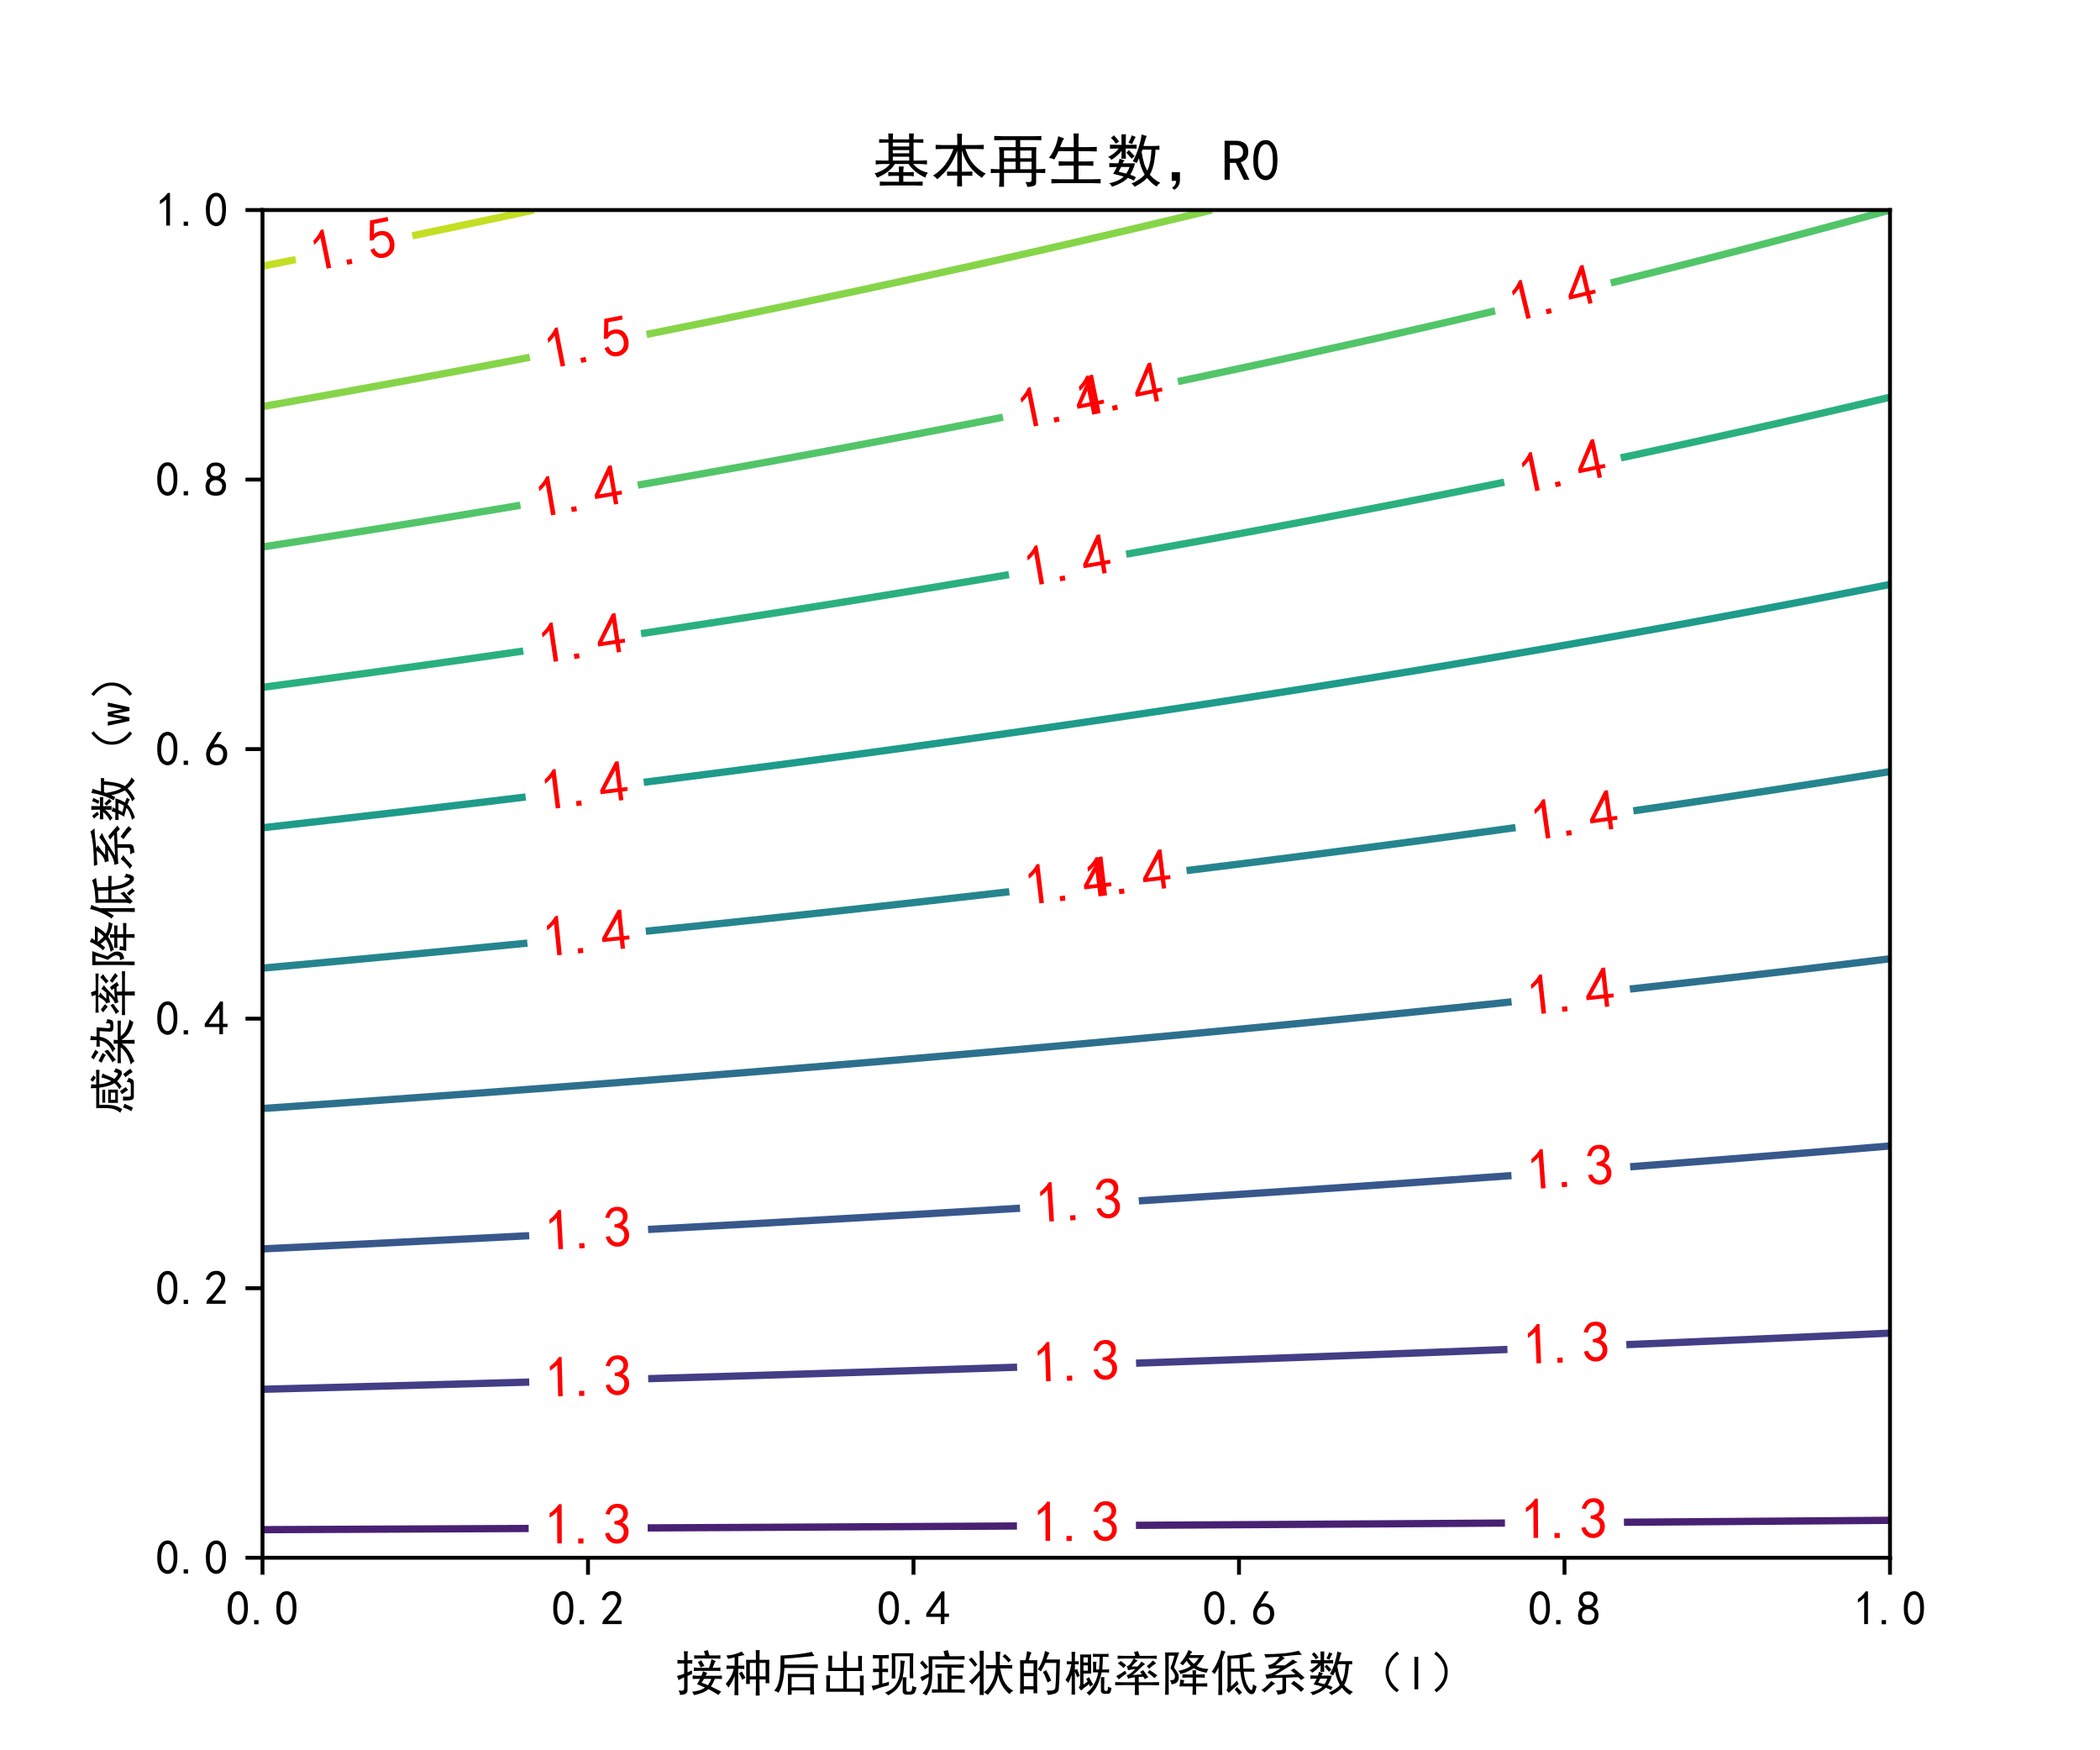 <?xml version="1.0" encoding="utf-8" standalone="no"?>
<!DOCTYPE svg PUBLIC "-//W3C//DTD SVG 1.1//EN"
  "http://www.w3.org/Graphics/SVG/1.1/DTD/svg11.dtd">
<!-- Created with matplotlib (https://matplotlib.org/) -->
<svg height="360pt" version="1.1" viewBox="0 0 432 360" width="432pt" xmlns="http://www.w3.org/2000/svg" xmlns:xlink="http://www.w3.org/1999/xlink">
 <defs>
  <style type="text/css">
*{stroke-linecap:butt;stroke-linejoin:round;}
  </style>
 </defs>
 <g id="figure_1">
  <g id="patch_1">
   <path d="M 0 360 
L 432 360 
L 432 0 
L 0 0 
z
" style="fill:#ffffff;"/>
  </g>
  <g id="axes_1">
   <g id="patch_2">
    <path d="M 54 320.4 
L 388.8 320.4 
L 388.8 43.2 
L 54 43.2 
z
" style="fill:#ffffff;"/>
   </g>
   <g id="matplotlib.axis_1">
    <g id="xtick_1">
     <g id="line2d_1">
      <defs>
       <path d="M 0 0 
L 0 3.5 
" id="m962010ba52" style="stroke:#000000;stroke-width:0.8;"/>
      </defs>
      <g>
       <use style="stroke:#000000;stroke-width:0.8;" x="54" xlink:href="#m962010ba52" y="320.4"/>
      </g>
     </g>
     <g id="text_1">
      <!-- 0.0 -->
      <defs>
       <path d="M 3.125 29.297 
Q 3.906 50 6.438 56.047 
Q 8.984 62.109 13.672 66.016 
Q 18.359 69.922 25.188 69.922 
Q 32.031 69.922 37.109 64.25 
Q 42.188 58.594 43.75 50 
Q 45.312 41.406 44.719 30.266 
Q 44.141 19.141 40.812 12.109 
Q 37.5 5.078 30.859 2.344 
Q 24.219 -0.391 17.578 2.922 
Q 10.938 6.25 8.203 11.719 
Q 5.469 17.188 4.297 23.234 
Q 3.125 29.297 3.906 50 
z
M 12.891 52.734 
Q 10.547 31.25 12.5 22.844 
Q 14.453 14.453 18.938 10.938 
Q 23.438 7.422 28.125 9.562 
Q 32.812 11.719 34.953 18.156 
Q 37.109 24.609 37.109 32.219 
Q 37.109 39.844 36.516 46.094 
Q 35.938 52.344 33 57.422 
Q 30.078 62.5 25.188 62.688 
Q 20.312 62.891 16.594 57.812 
Q 12.891 52.734 10.547 31.25 
z
" id="SimHei-48"/>
       <path d="M 16.797 1.953 
L 7.812 1.953 
L 7.812 10.547 
L 16.797 10.547 
z
" id="SimHei-46"/>
      </defs>
      <g transform="translate(46.5 334.275)scale(0.1 -0.1)">
       <use xlink:href="#SimHei-48"/>
       <use x="50" xlink:href="#SimHei-46"/>
       <use x="100" xlink:href="#SimHei-48"/>
      </g>
     </g>
    </g>
    <g id="xtick_2">
     <g id="line2d_2">
      <g>
       <use style="stroke:#000000;stroke-width:0.8;" x="120.96" xlink:href="#m962010ba52" y="320.4"/>
      </g>
     </g>
     <g id="text_2">
      <!-- 0.2 -->
      <defs>
       <path d="M 4.688 3.906 
Q 5.078 9.766 10.156 14.453 
Q 15.234 19.141 23.047 29.094 
Q 30.859 39.062 33.203 44.531 
Q 35.547 50 34.953 53.906 
Q 34.375 57.812 31.25 60.344 
Q 28.125 62.891 24.016 62.5 
Q 19.922 62.109 16.203 59.375 
Q 12.5 56.641 10.547 51.172 
L 3.125 52.344 
Q 6.25 61.328 11.125 65.422 
Q 16.016 69.531 22.656 69.922 
Q 26.562 70.312 29.688 69.719 
Q 32.812 69.141 36.125 66.984 
Q 39.453 64.844 41.594 60.547 
Q 43.75 56.25 43.156 50.188 
Q 42.578 44.141 37.109 35.734 
Q 31.641 27.344 16.016 9.375 
L 44.141 9.375 
L 44.141 2.344 
L 4.688 2.344 
z
" id="SimHei-50"/>
      </defs>
      <g transform="translate(113.46 334.275)scale(0.1 -0.1)">
       <use xlink:href="#SimHei-48"/>
       <use x="50" xlink:href="#SimHei-46"/>
       <use x="100" xlink:href="#SimHei-50"/>
      </g>
     </g>
    </g>
    <g id="xtick_3">
     <g id="line2d_3">
      <g>
       <use style="stroke:#000000;stroke-width:0.8;" x="187.92" xlink:href="#m962010ba52" y="320.4"/>
      </g>
     </g>
     <g id="text_3">
      <!-- 0.4 -->
      <defs>
       <path d="M 31.25 17.188 
L 1.172 17.188 
L 1.172 23.828 
L 32.812 69.531 
L 38.672 69.531 
L 38.672 23.828 
L 48.047 23.828 
L 48.047 17.188 
L 38.672 17.188 
L 38.672 2.344 
L 31.25 2.344 
z
M 31.25 23.828 
L 31.25 54.688 
L 9.375 23.828 
z
" id="SimHei-52"/>
      </defs>
      <g transform="translate(180.42 334.275)scale(0.1 -0.1)">
       <use xlink:href="#SimHei-48"/>
       <use x="50" xlink:href="#SimHei-46"/>
       <use x="100" xlink:href="#SimHei-52"/>
      </g>
     </g>
    </g>
    <g id="xtick_4">
     <g id="line2d_4">
      <g>
       <use style="stroke:#000000;stroke-width:0.8;" x="254.88" xlink:href="#m962010ba52" y="320.4"/>
      </g>
     </g>
     <g id="text_4">
      <!-- 0.6 -->
      <defs>
       <path d="M 3.516 19.531 
Q 4.297 30.859 6.047 34.766 
Q 7.812 38.672 11.328 44.531 
L 27.344 69.531 
L 36.328 69.531 
L 19.922 43.75 
Q 30.469 46.484 36.719 42.969 
Q 42.969 39.453 45.109 34.953 
Q 47.266 30.469 47.453 25.188 
Q 47.656 19.922 45.891 14.844 
Q 44.141 9.766 39.641 5.656 
Q 35.156 1.562 27.141 1.172 
Q 19.141 0.781 13.469 4.094 
Q 7.812 7.422 5.656 13.469 
Q 3.516 19.531 4.297 30.859 
z
M 12.5 16.016 
Q 19.531 8.594 25.391 8.203 
Q 31.25 7.812 35.156 12.109 
Q 39.062 16.406 39.062 24.609 
Q 39.062 32.812 34.172 35.938 
Q 29.297 39.062 23.234 38.281 
Q 17.188 37.5 14.453 32.422 
Q 11.719 27.344 12.109 21.672 
Q 12.5 16.016 19.531 8.594 
z
" id="SimHei-54"/>
      </defs>
      <g transform="translate(247.38 334.275)scale(0.1 -0.1)">
       <use xlink:href="#SimHei-48"/>
       <use x="50" xlink:href="#SimHei-46"/>
       <use x="100" xlink:href="#SimHei-54"/>
      </g>
     </g>
    </g>
    <g id="xtick_5">
     <g id="line2d_5">
      <g>
       <use style="stroke:#000000;stroke-width:0.8;" x="321.84" xlink:href="#m962010ba52" y="320.4"/>
      </g>
     </g>
     <g id="text_5">
      <!-- 0.8 -->
      <defs>
       <path d="M 2.734 16.797 
Q 2.734 26.172 5.078 30.656 
Q 7.422 35.156 12.891 37.891 
Q 8.203 40.625 6.641 43.938 
Q 5.078 47.266 4.875 51.562 
Q 4.688 55.859 6.047 58.984 
Q 7.422 62.109 10.156 64.844 
Q 12.891 67.578 16.203 68.547 
Q 19.531 69.531 23.438 69.531 
Q 27.344 69.531 30.469 68.75 
Q 33.594 67.969 37.109 65.422 
Q 40.625 62.891 42.188 58.203 
Q 43.75 53.516 41.984 47.266 
Q 40.234 41.016 32.812 37.5 
Q 39.453 35.547 42.188 31.438 
Q 44.922 27.344 44.922 21.484 
Q 44.922 15.625 43.156 12.109 
Q 41.406 8.594 39.25 6.25 
Q 37.109 3.906 33.391 2.531 
Q 29.688 1.172 24.016 1.172 
Q 18.359 1.172 14.25 2.531 
Q 10.156 3.906 7.422 6.641 
Q 4.688 9.375 3.703 13.078 
Q 2.734 16.797 2.734 26.172 
z
M 10.938 26.562 
Q 10.547 17.188 12.297 13.672 
Q 14.062 10.156 18.75 9.172 
Q 23.438 8.203 28.516 9.375 
Q 33.594 10.547 35.547 14.844 
Q 37.5 19.141 36.906 23.438 
Q 36.328 27.734 32.031 30.656 
Q 27.734 33.594 22.656 33.203 
Q 17.578 32.812 14.25 29.688 
Q 10.938 26.562 10.547 17.188 
z
M 12.109 56.25 
Q 12.109 48.438 14.844 44.922 
Q 17.578 41.406 23.438 41.406 
Q 29.297 41.406 32.219 44.922 
Q 35.156 48.438 34.953 53.312 
Q 34.766 58.203 31.438 60.547 
Q 28.125 62.891 22.453 62.5 
Q 16.797 62.109 14.453 59.172 
Q 12.109 56.25 12.109 48.438 
z
" id="SimHei-56"/>
      </defs>
      <g transform="translate(314.34 334.275)scale(0.1 -0.1)">
       <use xlink:href="#SimHei-48"/>
       <use x="50" xlink:href="#SimHei-46"/>
       <use x="100" xlink:href="#SimHei-56"/>
      </g>
     </g>
    </g>
    <g id="xtick_6">
     <g id="line2d_6">
      <g>
       <use style="stroke:#000000;stroke-width:0.8;" x="388.8" xlink:href="#m962010ba52" y="320.4"/>
      </g>
     </g>
     <g id="text_6">
      <!-- 1.0 -->
      <defs>
       <path d="M 21.875 56.25 
Q 16.797 51.172 8.984 46.484 
L 8.984 53.906 
Q 18.75 60.547 25 69.531 
L 29.688 69.531 
L 29.688 2.344 
L 21.875 2.344 
z
" id="SimHei-49"/>
      </defs>
      <g transform="translate(381.3 334.275)scale(0.1 -0.1)">
       <use xlink:href="#SimHei-49"/>
       <use x="50" xlink:href="#SimHei-46"/>
       <use x="100" xlink:href="#SimHei-48"/>
      </g>
     </g>
    </g>
    <g id="text_7">
     <!-- 接种后出现症状的概率降低系数（l） -->
     <defs>
      <path d="M 66.016 35.547 
Q 64.844 34.375 62.5 29.688 
L 87.5 29.688 
Q 94.531 30.078 96.094 30.078 
L 96.094 23.047 
Q 93.359 23.438 88.281 23.438 
L 81.641 23.438 
Q 78.125 14.453 73.438 7.812 
Q 85.547 1.953 94.531 -2.734 
Q 93.359 -3.906 88.672 -9.766 
Q 82.422 -5.078 68.359 2.344 
Q 62.891 -2.344 55.656 -5.266 
Q 48.438 -8.203 38.281 -10.156 
Q 37.891 -7.031 34.766 -3.125 
Q 41.016 -2.344 48.047 -0.578 
Q 55.078 1.172 61.328 5.469 
Q 57.812 7.031 44.922 12.5 
Q 47.266 16.016 51.172 23.438 
L 44.922 23.438 
Q 38.672 23.438 35.938 23.047 
L 35.938 30.469 
Q 37.891 30.078 44.531 29.688 
L 53.906 29.688 
Q 56.641 36.328 57.031 39.062 
Q 63.672 36.328 66.016 35.547 
z
M 18.359 61.719 
L 18.359 73.438 
Q 18.359 75.781 17.578 80.078 
L 26.172 80.078 
Q 25.391 75.781 25.391 73.438 
L 25.391 61.719 
Q 29.297 61.719 35.156 62.109 
L 35.156 54.688 
Q 29.297 55.078 25.391 55.078 
L 25.391 36.719 
Q 27.344 37.891 34.375 41.016 
Q 34.375 35.938 34.766 33.594 
Q 27.734 30.469 25.391 29.297 
L 25.391 1.172 
Q 25.391 -4.297 22.266 -6.641 
Q 19.141 -8.984 10.156 -9.766 
Q 10.156 -7.031 7.031 -0.391 
Q 14.844 -1.562 16.406 -0.391 
Q 17.969 0.781 18.359 4.297 
L 18.359 26.562 
Q 15.234 25.391 7.031 20.703 
Q 5.078 26.562 3.516 29.297 
Q 13.281 31.641 18.359 33.984 
L 18.359 55.078 
L 15.625 55.078 
Q 10.156 55.078 4.688 54.688 
L 4.688 62.5 
Q 10.547 61.719 15.625 61.719 
z
M 74.609 64.062 
Q 81.25 60.547 83.594 59.766 
Q 81.25 57.812 76.953 46.094 
L 84.766 46.094 
Q 91.016 46.484 92.969 46.875 
L 92.969 39.453 
Q 90.234 39.844 85.547 39.844 
L 47.266 39.844 
Q 44.531 39.844 38.281 39.453 
L 38.281 46.875 
Q 44.141 46.484 46.484 46.094 
L 69.531 46.094 
Q 73.438 56.641 74.609 64.062 
z
M 61.719 71.484 
Q 60.156 78.125 58.984 80.469 
Q 64.453 81.641 67.188 82.422 
L 70.312 71.484 
L 83.594 71.484 
Q 89.062 71.875 92.969 71.875 
L 92.969 64.844 
Q 88.672 65.234 83.984 65.234 
L 49.609 65.234 
Q 43.359 65.234 39.062 64.844 
L 39.062 71.875 
Q 42.969 71.484 48.438 71.484 
z
M 54.297 15.625 
Q 63.281 12.5 67.188 10.156 
Q 72.266 17.578 74.219 23.438 
L 59.375 23.438 
Q 55.859 18.359 54.297 15.625 
z
M 53.516 61.719 
Q 58.203 53.906 60.156 50 
Q 53.906 48.047 52.344 46.875 
Q 49.219 54.297 46.484 57.812 
Q 50.781 59.766 53.516 61.719 
z
" id="SimHei-25509"/>
      <path d="M 66.016 62.5 
Q 66.016 77.734 65.625 82.422 
L 73.828 82.422 
Q 73.438 78.125 73.438 62.5 
L 93.75 62.5 
Q 93.359 58.203 93.359 50.781 
L 93.359 24.219 
Q 93.359 19.922 93.75 14.453 
L 85.938 14.453 
L 85.938 22.266 
L 73.438 22.266 
L 73.438 5.859 
Q 73.438 -4.297 73.828 -10.938 
L 65.625 -10.938 
Q 66.016 -4.297 66.016 5.859 
L 66.016 22.266 
L 53.516 22.266 
L 53.516 12.891 
L 45.703 12.891 
Q 46.094 17.578 46.094 23.438 
L 46.094 50 
Q 46.094 58.203 45.703 62.5 
L 66.016 62.5 
z
M 5.469 50.781 
Q 11.328 50.391 19.141 50.391 
L 22.266 50.391 
L 22.266 67.578 
Q 18.359 66.406 8.984 64.453 
Q 7.422 67.969 5.469 71.484 
Q 14.062 71.875 22.062 74.016 
Q 30.078 76.172 36.719 79.688 
Q 39.062 76.562 42.578 72.266 
Q 38.672 71.875 35.938 71.094 
Q 33.203 70.312 29.688 69.531 
L 29.688 50.391 
Q 34.766 50.391 42.188 50.781 
L 42.188 43.75 
Q 34.766 44.141 29.688 44.141 
L 29.688 3.516 
Q 29.688 -1.953 30.078 -10.156 
L 21.875 -10.156 
Q 22.266 -1.953 22.266 3.516 
L 22.266 29.297 
Q 19.141 21.484 16.594 16.797 
Q 14.062 12.109 9.766 5.469 
Q 6.641 9.766 3.906 13.281 
Q 9.375 19.141 13.859 26.953 
Q 18.359 34.766 20.312 44.141 
L 14.453 44.141 
Q 8.984 44.141 5.469 43.75 
z
M 66.016 28.516 
L 66.016 56.25 
L 53.516 56.25 
L 53.516 28.516 
z
M 85.938 28.516 
L 85.938 56.25 
L 73.438 56.25 
L 73.438 28.516 
z
M 37.109 38.672 
Q 38.281 35.938 40.234 33.203 
Q 42.188 30.469 44.531 25.391 
Q 41.016 23.828 37.891 21.484 
Q 35.938 25.781 34.562 28.703 
Q 33.203 31.641 30.859 34.766 
Q 33.203 36.328 37.109 38.672 
z
" id="SimHei-31181"/>
      <path d="M 85.547 33.594 
Q 85.156 27.344 85.156 12.109 
Q 85.156 -2.734 85.938 -8.594 
L 77.734 -8.594 
L 77.734 -0.391 
L 39.453 -0.391 
L 39.453 -9.375 
L 31.641 -9.375 
Q 32.031 -2.734 32.031 12.109 
Q 32.031 27.344 31.641 33.594 
L 85.547 33.594 
z
M 80.859 79.297 
Q 82.812 75 86.328 70.703 
Q 77.344 69.922 58.594 67.766 
Q 39.844 65.625 24.609 65.234 
L 24.609 52.734 
L 81.25 52.734 
Q 86.719 52.734 93.359 53.125 
L 93.359 45.312 
Q 87.109 45.703 81.25 45.703 
L 24.609 45.703 
Q 24.219 37.891 23.234 29.297 
Q 22.266 20.703 19.531 11.125 
Q 16.797 1.562 12.5 -5.078 
Q 10.156 -3.125 3.516 -0.781 
Q 9.766 5.078 12.891 16.594 
Q 16.016 28.125 16.406 44.141 
Q 16.797 60.156 16.797 71.484 
Q 35.938 71.875 56.641 74.609 
Q 77.344 77.344 80.859 79.297 
z
M 77.734 5.859 
L 77.734 26.953 
L 39.453 26.953 
L 39.453 5.859 
z
" id="SimHei-21518"/>
      <path d="M 23.047 71.094 
Q 22.656 66.016 22.656 61.719 
L 22.656 46.094 
L 45.703 46.094 
L 45.703 69.141 
Q 45.703 74.609 45.312 80.078 
L 53.516 80.078 
Q 53.125 75.391 53.125 69.141 
L 53.125 46.094 
L 76.562 46.094 
L 76.562 60.547 
Q 76.562 66.797 76.172 70.703 
L 84.375 70.703 
Q 83.984 66.797 83.984 60.156 
L 83.984 49.609 
Q 83.984 43.359 84.375 39.453 
L 53.125 39.453 
L 53.125 3.516 
L 80.078 3.516 
L 80.078 19.922 
Q 80.078 25.781 79.688 30.078 
L 87.891 30.078 
Q 87.5 25.781 87.5 20.312 
L 87.5 2.734 
Q 87.5 -5.078 87.891 -10.156 
L 80.078 -10.156 
L 80.078 -3.125 
L 10.547 -3.125 
Q 10.938 1.562 10.938 8.203 
L 10.938 19.922 
Q 10.938 26.562 10.547 30.469 
L 18.75 30.469 
Q 18.359 26.562 18.359 19.922 
L 18.359 3.516 
L 45.703 3.516 
L 45.703 39.453 
L 14.844 39.453 
Q 15.234 43.359 15.234 49.219 
L 15.234 61.328 
Q 15.234 66.406 14.844 71.094 
L 23.047 71.094 
z
" id="SimHei-20986"/>
      <path d="M 72.656 60.156 
Q 71.094 55.859 70.5 46.484 
Q 69.922 37.109 67.969 26.562 
L 75.781 26.562 
Q 75.391 22.656 75.391 16.016 
L 75.391 3.516 
Q 75.391 -2.344 77.531 -2.734 
Q 79.688 -3.125 82.422 -2.922 
Q 85.156 -2.734 86.328 -0.188 
Q 87.5 2.344 87.891 8.984 
Q 91.797 6.641 96.484 5.859 
Q 94.531 -2.344 92.578 -5.266 
Q 90.625 -8.203 84.375 -8.984 
L 76.562 -8.984 
Q 67.969 -8.984 67.969 -1.562 
L 67.969 25.781 
Q 64.453 13.281 57.812 4.875 
Q 51.172 -3.516 37.891 -10.547 
Q 35.938 -7.422 31.25 -5.078 
Q 43.75 0 49.609 6.047 
Q 55.469 12.109 58.984 21.484 
Q 62.5 30.859 63.078 41.016 
Q 63.672 51.172 63.281 61.328 
Q 68.359 60.547 72.656 60.156 
z
M 28.906 72.266 
Q 33.203 72.266 39.453 72.656 
L 39.453 65.234 
Q 33.203 65.625 26.172 65.625 
L 26.172 44.141 
Q 31.641 44.141 37.891 44.531 
L 37.891 37.109 
Q 31.641 37.5 26.172 37.5 
L 26.172 13.672 
Q 32.812 15.234 39.844 17.578 
Q 39.453 13.281 39.453 10.156 
Q 26.562 7.031 18.75 4.297 
Q 10.938 1.562 7.031 -0.391 
Q 5.859 5.078 3.906 8.984 
Q 10.156 9.766 19.141 11.719 
L 19.141 37.5 
Q 12.891 37.5 7.031 37.109 
L 7.031 44.531 
Q 12.891 44.141 19.141 44.141 
L 19.141 65.625 
Q 12.109 65.625 6.641 65.234 
L 6.641 72.656 
Q 11.328 72.266 15.625 72.266 
z
M 89.844 76.172 
Q 89.453 69.922 89.453 63.672 
L 89.453 37.5 
Q 89.453 30.078 89.844 24.609 
L 82.422 24.609 
L 82.422 69.922 
L 52.734 69.922 
L 52.734 24.219 
L 45.312 24.219 
Q 45.703 30.859 45.703 39.062 
L 45.703 60.547 
Q 45.703 69.141 45.312 76.172 
L 89.844 76.172 
z
" id="SimHei-29616"/>
      <path d="M 77.734 52.734 
Q 85.156 52.734 93.359 53.125 
L 93.359 46.094 
Q 85.547 46.484 77.734 46.484 
L 68.359 46.484 
L 68.359 30.078 
L 77.734 30.078 
Q 82.812 30.078 91.016 30.469 
L 91.016 23.047 
Q 83.203 23.438 77.734 23.438 
L 68.359 23.438 
L 68.359 1.562 
L 79.688 1.562 
Q 86.719 1.562 95.703 1.953 
L 95.703 -5.078 
Q 86.328 -4.688 80.078 -4.688 
L 44.531 -4.688 
Q 37.109 -4.688 28.125 -5.078 
L 28.125 1.953 
Q 33.594 1.562 40.234 1.562 
L 40.234 22.656 
Q 40.234 26.953 39.844 34.375 
L 48.047 34.375 
Q 47.656 28.125 47.656 22.656 
L 47.656 1.562 
L 60.156 1.562 
L 60.156 46.484 
L 49.219 46.484 
Q 42.578 46.484 35.156 46.094 
L 35.156 53.125 
Q 42.578 52.734 49.219 52.734 
z
M 60.938 82.422 
Q 62.5 76.172 64.453 69.922 
L 79.297 69.922 
Q 85.547 69.922 95.312 70.312 
L 95.312 62.891 
Q 85.547 63.281 79.297 63.281 
L 28.906 63.281 
L 28.906 46.094 
Q 28.906 36.328 28.516 25.969 
Q 28.125 15.625 25.781 7.609 
Q 23.438 -0.391 16.797 -10.938 
Q 13.672 -8.594 8.594 -6.25 
Q 13.281 -1.953 16.406 4.094 
Q 19.531 10.156 20.5 16.594 
Q 21.484 23.047 21.484 27.734 
Q 15.625 23.828 8.203 18.75 
Q 6.25 22.656 3.906 26.953 
Q 7.422 28.125 21.484 34.375 
L 21.484 53.906 
Q 21.484 62.5 21.094 69.922 
L 54.688 69.922 
Q 53.516 75.781 51.953 80.469 
Q 56.25 81.25 60.938 82.422 
z
M 8.594 61.328 
Q 14.453 55.078 20.312 48.047 
Q 17.969 46.484 14.453 42.969 
Q 9.375 50 3.516 56.25 
Q 6.641 58.984 8.594 61.328 
z
" id="SimHei-30151"/>
      <path d="M 34.766 -4.297 
Q 41.797 0.391 46.484 7.422 
Q 51.172 14.453 53.906 21.094 
Q 56.641 27.734 57.812 33.984 
Q 58.984 40.234 59.375 44.922 
L 50.391 44.922 
Q 44.531 44.922 39.062 44.531 
L 39.062 51.953 
Q 44.531 51.562 50 51.562 
L 59.766 51.562 
Q 59.766 62.109 59.562 68.359 
Q 59.375 74.609 58.984 79.297 
L 69.141 79.297 
Q 67.969 74.219 67.766 68.938 
Q 67.578 63.672 67.578 51.562 
L 83.594 51.562 
Q 87.891 51.562 93.359 51.953 
L 93.359 44.531 
Q 87.891 44.922 83.594 44.922 
L 68.359 44.922 
Q 73.047 22.656 78.312 15.031 
Q 83.594 7.422 87.891 4.094 
Q 92.188 0.781 95.703 -1.172 
Q 90.234 -3.516 87.891 -8.203 
Q 81.641 -3.125 77.922 1.75 
Q 74.219 6.641 71.672 11.328 
Q 69.141 16.016 67.375 20.891 
Q 65.625 25.781 64.453 31.25 
Q 62.5 21.875 59.562 15.234 
Q 56.641 8.594 53.516 3.703 
Q 50.391 -1.172 42.969 -9.766 
Q 39.453 -6.25 34.766 -4.297 
z
M 34.766 81.25 
Q 34.375 75.391 34.375 66.406 
L 34.375 12.109 
Q 34.375 0.781 34.766 -9.766 
L 26.172 -9.766 
Q 26.562 1.172 26.562 12.109 
L 26.562 30.469 
Q 23.828 27.344 18.75 21.094 
Q 13.672 14.844 10.938 11.719 
Q 7.812 15.625 4.297 17.969 
Q 8.984 21.484 14.25 26.75 
Q 19.531 32.031 26.562 40.625 
L 26.562 66.406 
Q 26.562 75.391 26.172 81.25 
L 34.766 81.25 
z
M 9.766 67.578 
Q 12.5 64.453 15.625 60.547 
Q 18.75 56.641 21.484 52.734 
Q 18.359 50.391 16.406 48.047 
Q 13.281 52.344 3.906 63.281 
Q 6.25 65.234 9.766 67.578 
z
M 85.547 57.031 
Q 82.031 62.109 73.438 69.922 
Q 76.562 72.266 78.516 74.219 
Q 82.031 71.484 84.766 68.547 
Q 87.5 65.625 91.016 62.109 
Q 87.891 59.375 85.547 57.031 
z
" id="SimHei-29366"/>
      <path d="M 32.812 77.734 
Q 30.859 74.219 27.344 61.719 
L 44.922 61.719 
Q 44.531 55.078 44.531 44.922 
L 44.531 10.547 
Q 44.531 4.688 44.922 -6.25 
L 37.109 -6.25 
L 37.109 1.562 
L 17.188 1.562 
L 17.188 -7.031 
L 9.375 -7.031 
Q 9.766 5.469 9.766 8.594 
L 9.766 44.531 
Q 9.766 55.078 9.375 61.719 
L 20.703 61.719 
Q 22.656 70.703 23.828 80.469 
Q 29.297 78.516 32.812 77.734 
z
M 91.016 48.047 
Q 90.625 24.219 89.062 2.734 
Q 88.281 -4.297 81.641 -6.641 
Q 75 -8.984 66.797 -9.766 
Q 66.406 -5.469 63.281 -0.781 
Q 71.094 -1.172 75.578 -0.391 
Q 80.078 0.391 81.25 3.125 
Q 82.422 5.859 83 19.141 
Q 83.594 32.422 83.984 56.25 
L 61.328 56.25 
Q 58.203 48.828 52.344 38.672 
Q 49.609 41.406 45.703 42.969 
Q 49.219 47.656 52.344 54.297 
Q 55.469 60.938 57.812 68.75 
Q 60.156 76.562 60.547 80.859 
Q 66.016 78.516 69.922 77.344 
Q 67.969 74.219 66.594 70.5 
Q 65.234 66.797 63.672 63.281 
L 91.406 63.281 
Q 91.016 55.078 91.016 48.047 
z
M 37.109 8.203 
L 37.109 28.906 
L 17.188 28.906 
L 17.188 8.203 
z
M 37.109 35.547 
L 37.109 55.078 
L 17.188 55.078 
L 17.188 35.547 
z
M 67.969 32.031 
Q 70.312 27.344 73.438 19.922 
Q 70.703 18.75 66.016 16.016 
Q 63.281 23.438 60.938 28.703 
Q 58.594 33.984 56.25 37.5 
Q 58.984 39.062 63.281 41.406 
z
" id="SimHei-30340"/>
      <path d="M 48.438 17.969 
Q 46.875 21.094 45.312 23.047 
Q 48.047 25 51.172 26.953 
Q 53.516 23.047 55.266 19.719 
Q 57.031 16.406 59.766 11.719 
Q 57.422 9.766 53.516 7.031 
Q 52.734 9.375 51.172 12.5 
Q 48.047 9.766 43.359 6.438 
Q 38.672 3.125 35.156 -0.781 
Q 32.422 3.125 30.078 5.469 
Q 32.812 8.203 33.203 13.672 
L 33.203 62.5 
Q 33.203 69.141 32.812 73.438 
L 55.859 73.438 
Q 55.469 67.578 55.469 54.297 
Q 55.469 41.406 55.859 34.375 
L 39.844 34.375 
L 39.844 11.719 
Q 42.578 13.281 48.438 17.969 
z
M 51.953 -10.938 
Q 50 -7.812 46.094 -5.078 
Q 53.125 -1.172 60.156 9.953 
Q 67.188 21.094 70.312 36.719 
L 59.375 36.719 
Q 59.766 42.578 59.766 48.047 
Q 59.766 53.516 59.375 58.594 
L 66.797 58.594 
Q 66.016 55.469 66.016 50.781 
L 66.016 42.578 
L 71.875 42.578 
Q 73.047 54.688 73.047 68.75 
L 69.141 68.75 
Q 63.672 68.75 59.375 68.359 
L 59.375 75 
Q 64.062 74.609 69.141 74.609 
L 80.469 74.609 
Q 87.891 74.609 91.406 75 
L 91.406 68.359 
Q 88.281 68.75 79.688 68.75 
Q 79.688 57.812 78.516 42.578 
L 83.984 42.578 
Q 87.5 42.578 92.578 42.969 
L 92.578 36.328 
Q 87.5 36.719 84.766 36.719 
L 77.344 36.719 
Q 72.266 16.797 66.984 7.219 
Q 61.719 -2.344 51.953 -10.938 
z
M 15.625 69.141 
Q 15.625 74.219 15.234 78.906 
L 23.047 78.906 
Q 22.266 73.828 22.266 67.188 
L 22.266 59.375 
Q 25.391 59.375 30.078 59.766 
L 30.078 53.125 
Q 25 53.516 22.266 53.516 
L 22.266 41.406 
Q 24.219 42.578 26.562 44.141 
Q 29.688 36.719 32.422 29.297 
Q 28.906 28.516 26.562 26.562 
Q 25 32.031 22.266 38.281 
L 22.266 4.688 
Q 22.266 -1.953 22.656 -8.984 
L 15.234 -8.984 
Q 15.625 -0.781 15.625 4.688 
L 15.625 31.641 
Q 12.891 22.656 8.594 14.844 
Q 7.031 17.969 2.734 21.094 
Q 7.812 28.516 10.344 35.547 
Q 12.891 42.578 14.844 53.516 
Q 7.812 53.516 5.469 53.125 
L 5.469 59.766 
Q 8.594 59.375 15.625 59.375 
z
M 82.812 26.953 
Q 82.422 16.406 82.422 3.516 
Q 82.422 -0.781 84.562 -1.172 
Q 86.719 -1.562 87.891 -1.359 
Q 89.062 -1.172 89.641 0.578 
Q 90.234 2.344 90.234 7.422 
Q 93.75 5.469 97.656 4.688 
Q 96.094 -3.516 94.531 -5.469 
Q 92.969 -7.422 88.281 -7.422 
L 83.594 -7.422 
Q 75 -7.031 75.781 0.781 
Q 75.781 14.453 75.781 26.953 
L 82.812 26.953 
z
M 48.828 40.234 
L 48.828 51.172 
L 39.844 51.172 
L 39.844 40.234 
z
M 48.828 57.031 
L 48.828 67.578 
L 39.844 67.578 
L 39.844 57.031 
z
" id="SimHei-27010"/>
      <path d="M 51.953 80.469 
Q 53.516 76.562 55.469 70.703 
L 75 70.703 
Q 82.031 70.703 90.625 71.094 
L 90.625 64.453 
Q 82.031 65.234 74.609 65.234 
L 43.75 65.234 
Q 46.484 63.281 51.562 60.938 
Q 48.047 58.594 44.922 55.266 
Q 41.797 51.953 38.672 48.828 
L 51.172 48.828 
Q 55.859 53.516 58.984 58.984 
Q 62.5 56.25 66.797 53.516 
Q 61.719 50.781 56.25 44.922 
Q 50.781 39.062 41.016 31.25 
L 60.156 32.812 
Q 58.203 35.156 56.25 37.891 
Q 58.594 38.672 62.5 41.406 
Q 66.406 36.719 73.438 26.562 
Q 69.922 25.391 66.016 22.656 
Q 65.234 25 62.891 27.734 
Q 57.812 27.344 53.516 27.344 
L 53.516 16.406 
L 80.469 16.406 
Q 88.672 16.406 95.312 16.797 
L 95.312 10.156 
Q 89.062 10.547 80.078 10.547 
L 53.516 10.547 
L 53.516 2.734 
Q 53.516 -4.688 53.906 -9.766 
L 45.312 -9.766 
Q 45.703 -4.688 45.703 2.734 
L 45.703 10.547 
L 20.703 10.547 
Q 12.891 10.547 5.078 10.156 
L 5.078 16.797 
Q 12.891 16.406 21.094 16.406 
L 45.703 16.406 
L 45.703 26.562 
Q 42.188 26.172 38.672 25.578 
Q 35.156 25 31.641 23.828 
Q 30.469 27.734 28.906 31.25 
Q 32.422 31.641 36.328 34.375 
Q 40.234 37.109 46.484 43.75 
Q 35.938 42.578 31.641 41.016 
Q 30.859 44.922 28.906 49.609 
Q 32.422 49.609 36.328 54.484 
Q 40.234 59.375 42.969 65.234 
L 26.562 65.234 
Q 17.969 65.234 10.156 64.453 
L 10.156 71.094 
Q 17.969 70.703 24.219 70.703 
L 46.484 70.703 
Q 45.312 75.391 43.75 78.516 
Q 47.266 79.297 51.953 80.469 
z
M 25.391 40.234 
Q 26.953 37.5 28.516 34.375 
Q 24.609 32.031 20.703 29.094 
Q 16.797 26.172 12.5 22.266 
Q 9.766 26.172 7.422 29.297 
Q 12.5 31.641 17.188 34.562 
Q 21.875 37.5 25.391 40.234 
z
M 75.781 41.406 
Q 80.078 38.672 83.391 36.516 
Q 86.719 34.375 91.797 30.469 
Q 88.672 28.125 85.938 25 
Q 82.812 27.734 79.094 30.859 
Q 75.391 33.984 71.484 36.328 
Q 73.828 38.672 75.781 41.406 
z
M 89.453 55.078 
Q 86.719 53.906 82.812 50.969 
Q 78.906 48.047 75 44.141 
Q 72.266 47.656 69.922 49.609 
Q 73.438 51.953 76.172 54.484 
Q 78.906 57.031 82.812 61.328 
Q 86.328 57.812 89.453 55.078 
z
M 16.406 60.156 
Q 22.266 56.25 27.734 51.172 
Q 24.609 48.438 22.266 45.703 
Q 16.797 51.562 10.547 55.078 
Q 13.672 57.812 16.406 60.156 
z
" id="SimHei-29575"/>
      <path d="M 63.672 78.906 
Q 60.156 75 58.984 72.266 
L 88.281 72.266 
Q 84.766 65.234 81.047 59.953 
Q 77.344 54.688 72.656 50 
Q 76.562 47.266 82.422 45.703 
Q 88.281 44.141 96.875 43.75 
Q 94.141 39.453 93.359 35.938 
Q 83.984 37.5 77.344 40.031 
Q 70.703 42.578 66.797 45.312 
Q 61.719 42.188 55.469 39.062 
Q 49.219 35.938 39.453 33.203 
Q 38.281 36.719 35.156 39.844 
Q 43.359 41.406 50.188 44.141 
Q 57.031 46.875 60.547 50 
Q 55.469 55.078 51.953 60.547 
Q 46.875 53.906 44.141 51.172 
Q 41.406 53.906 38.281 55.469 
Q 43.359 60.156 48.047 67.578 
Q 52.734 75 55.859 82.812 
Q 61.719 79.688 63.672 78.906 
z
M 36.719 77.734 
Q 34.766 72.656 31.641 63.469 
Q 28.516 54.297 26.172 46.484 
Q 32.422 38.281 34.375 33.984 
Q 36.328 29.688 35.734 24.219 
Q 35.156 18.75 31.438 15.812 
Q 27.734 12.891 21.094 12.109 
Q 20.312 16.016 17.969 20.703 
Q 25.781 20.312 27.141 23.625 
Q 28.516 26.953 27.922 30.656 
Q 27.344 34.375 18.75 45.703 
L 22.656 56.25 
Q 25 62.891 26.953 71.094 
L 15.234 71.094 
L 15.234 -9.375 
L 7.812 -9.375 
Q 8.203 5.078 8.203 13.672 
L 8.203 58.594 
Q 8.203 67.578 7.812 77.734 
L 36.719 77.734 
z
M 79.688 32.422 
Q 82.422 32.422 89.453 32.812 
L 89.453 25.781 
Q 85.156 26.172 80.469 26.172 
L 71.484 26.172 
L 71.484 14.062 
L 81.25 14.062 
Q 88.672 14.062 94.531 14.453 
L 94.531 7.422 
Q 89.062 7.812 81.641 7.812 
L 71.484 7.812 
L 71.484 1.953 
Q 71.484 -3.906 71.875 -9.375 
L 64.062 -9.375 
Q 64.453 -3.516 64.453 1.562 
L 64.453 7.812 
L 37.109 7.812 
Q 39.062 17.188 39.062 21.875 
L 47.266 20.703 
Q 45.703 16.016 45.703 14.062 
L 64.453 14.062 
L 64.453 26.172 
L 54.297 26.172 
Q 48.438 26.172 43.359 25.781 
L 43.359 32.812 
Q 50.391 32.422 54.297 32.422 
L 64.453 32.422 
Q 64.453 37.109 64.062 41.016 
L 71.484 41.016 
Q 71.094 34.766 71.094 32.422 
z
M 66.797 54.297 
Q 71.875 58.203 76.953 66.406 
L 55.469 66.406 
Q 62.891 57.031 66.797 54.297 
z
" id="SimHei-38477"/>
      <path d="M 35.938 71.094 
Q 42.969 70.703 58.594 72.453 
Q 74.219 74.219 82.422 78.125 
Q 84.766 73.828 87.5 69.922 
Q 80.078 68.75 67.969 67.188 
Q 67.969 59.766 68.75 44.531 
L 78.125 44.531 
Q 84.766 44.531 91.406 44.922 
L 91.406 37.891 
Q 84.766 38.281 78.516 38.281 
L 69.531 38.281 
Q 71.484 20.703 75.969 11.906 
Q 80.469 3.125 83.203 1.172 
Q 85.938 -0.781 86.906 1.953 
Q 87.891 4.688 88.672 12.109 
Q 92.578 8.984 96.094 8.203 
Q 93.75 -1.562 91.406 -5.266 
Q 89.062 -8.984 83.594 -7.812 
Q 78.125 -6.641 71.672 4.094 
Q 65.234 14.844 62.5 38.281 
L 43.359 38.281 
L 43.359 7.812 
Q 51.172 14.844 55.859 19.922 
Q 57.422 15.234 58.984 12.5 
Q 43.359 -0.781 39.062 -5.469 
Q 36.328 -2.734 33.984 0.391 
Q 35.938 2.344 36.328 7.812 
L 36.328 58.203 
Q 36.328 63.672 35.938 71.094 
z
M 32.031 79.297 
Q 29.688 76.562 25 61.719 
L 25 6.641 
Q 25 -1.172 25.391 -9.766 
L 17.188 -9.766 
Q 17.578 -1.172 17.578 7.031 
L 17.578 47.266 
Q 13.672 39.062 9.766 33.203 
Q 6.25 36.719 3.516 37.891 
Q 9.375 45.312 15.031 57.609 
Q 20.703 69.922 23.438 82.422 
Q 24.609 81.25 32.031 79.297 
z
M 61.719 44.531 
Q 60.938 58.984 60.938 66.016 
Q 48.828 65.234 43.359 64.844 
L 43.359 44.531 
z
M 60.156 -9.766 
Q 53.906 -1.172 50.781 1.562 
Q 53.906 4.297 55.859 6.641 
Q 61.328 0.781 66.016 -4.688 
Q 62.891 -7.031 60.156 -9.766 
z
" id="SimHei-20302"/>
      <path d="M 82.812 81.25 
Q 85.156 77.344 89.453 73.047 
Q 77.734 72.656 69.328 71.672 
Q 60.938 70.703 48.828 69.531 
Q 50.781 67.578 54.297 66.016 
Q 49.219 62.891 44.328 58.781 
Q 39.453 54.688 34.766 51.172 
L 54.297 51.172 
Q 64.062 57.812 70.703 63.281 
Q 74.609 60.156 80.078 57.812 
Q 74.609 55.469 69.531 52.734 
Q 64.453 50 52.922 42.766 
Q 41.406 35.547 33.203 30.859 
Q 56.25 32.031 76.172 32.812 
Q 74.219 34.766 66.016 41.016 
Q 69.922 42.578 72.656 44.922 
Q 77.344 41.406 83.391 36.125 
Q 89.453 30.859 94.922 25.781 
Q 90.234 23.047 87.5 20.703 
Q 84.375 24.609 81.641 26.953 
Q 71.094 26.562 56.641 25.781 
L 56.641 2.344 
Q 56.641 -5.078 52.922 -6.438 
Q 49.219 -7.812 39.453 -9.375 
Q 38.672 -4.688 35.938 -0.391 
Q 44.922 -0.391 47.062 0.188 
Q 49.219 0.781 49.219 4.688 
L 49.219 25.781 
Q 25.391 25.391 16.797 23.828 
Q 15.625 27.734 14.062 32.031 
Q 22.656 32.812 29.297 35.938 
Q 35.938 39.062 45.312 45.312 
Q 36.328 45.312 31.828 44.922 
Q 27.344 44.531 21.875 43.75 
Q 20.703 48.047 19.531 51.953 
Q 26.172 51.953 32.812 57.219 
Q 39.453 62.5 42.969 68.75 
Q 21.094 67.969 14.453 67.188 
Q 13.281 71.094 11.719 74.219 
Q 33.594 74.219 50.781 75.781 
Q 67.969 77.344 82.812 81.25 
z
M 72.266 19.531 
Q 76.953 16.016 83.203 11.516 
Q 89.453 7.031 93.75 2.734 
Q 90.625 0 87.5 -3.516 
Q 82.422 1.953 76.953 6.25 
Q 71.484 10.547 66.797 13.672 
Q 70.312 16.406 72.266 19.531 
z
M 34.375 13.672 
Q 29.688 11.328 24.016 5.859 
Q 18.359 0.391 12.5 -4.688 
Q 8.984 -1.172 5.859 0.391 
Q 16.797 7.031 26.172 19.141 
Q 29.688 16.406 34.375 13.672 
z
" id="SimHei-31995"/>
      <path d="M 70.703 76.953 
Q 69.922 75 68.75 71.672 
Q 67.578 68.359 65.234 59.766 
L 83.203 59.766 
Q 87.109 59.766 92.578 60.156 
L 92.578 53.125 
Q 88.281 53.516 85.938 53.516 
Q 85.938 47.266 83.781 33.781 
Q 81.641 20.312 76.172 10.547 
Q 80.078 5.859 84.953 2.141 
Q 89.844 -1.562 94.141 -3.125 
Q 89.453 -6.641 87.891 -9.766 
Q 83.203 -7.031 79.297 -3.516 
Q 75.391 0 71.484 5.078 
Q 67.188 0.391 62.297 -2.922 
Q 57.422 -6.25 50 -10.156 
Q 48.047 -6.641 44.531 -4.688 
Q 50.391 -2.344 57.031 1.953 
Q 63.672 6.25 67.188 10.547 
Q 64.453 16.016 61.906 22.266 
Q 59.375 28.516 57.422 38.672 
Q 56.25 35.547 53.516 30.469 
Q 50.781 32.031 46.875 33.594 
Q 53.125 44.531 57.031 57.422 
Q 60.938 70.312 62.109 79.688 
Q 66.797 77.734 70.703 76.953 
z
M 32.812 35.156 
Q 31.25 33.594 29.297 30.078 
L 50.781 30.078 
Q 48.438 20.312 42.578 10.547 
Q 48.828 8.203 52.344 6.25 
Q 50.391 3.516 48.828 0.391 
Q 45.312 2.734 38.281 5.078 
Q 30.469 -3.516 11.328 -10.156 
Q 9.375 -5.859 6.25 -4.297 
Q 24.609 0 31.25 7.422 
Q 20.312 10.156 13.281 12.109 
Q 15.625 15.625 19.531 23.828 
Q 15.625 23.828 6.641 23.438 
L 6.641 30.469 
Q 14.062 30.078 21.875 30.078 
Q 23.438 33.594 24.219 37.891 
Q 28.516 36.328 32.812 35.156 
z
M 27.734 61.719 
Q 27.734 71.094 27.344 79.688 
L 35.156 79.688 
Q 34.766 71.484 34.766 61.719 
Q 48.047 61.719 53.516 62.109 
L 53.516 55.078 
Q 48.047 55.469 34.766 55.469 
Q 34.766 44.141 35.156 37.891 
L 27.344 37.891 
Q 27.734 43.359 27.734 51.562 
Q 25.781 48.438 20.312 43.547 
Q 14.844 38.672 10.156 35.938 
Q 8.203 39.453 4.297 41.016 
Q 7.812 42.188 13.672 46.484 
Q 19.531 50.781 22.656 55.469 
Q 14.844 55.469 7.812 55.078 
L 7.812 62.109 
Q 14.453 61.719 27.734 61.719 
z
M 62.109 49.609 
Q 65.625 26.562 71.875 17.578 
Q 75.781 26.562 77.141 35.734 
Q 78.516 44.922 78.906 53.516 
L 63.672 53.516 
L 62.109 49.609 
z
M 22.656 15.625 
Q 27.344 14.453 35.547 12.5 
Q 38.672 16.406 41.406 23.828 
L 26.953 23.828 
Q 25 19.922 22.656 15.625 
z
M 51.953 75.391 
Q 50 72.266 48.828 69.531 
Q 47.656 66.797 45.703 62.891 
Q 42.578 64.453 39.453 65.234 
Q 42.578 70.312 45.312 78.125 
Q 49.219 76.172 51.953 75.391 
z
M 40.234 52.734 
Q 45.312 47.656 50 42.578 
Q 47.656 40.625 44.922 37.891 
Q 39.453 44.531 35.938 48.438 
Q 38.281 50.391 40.234 52.734 
z
M 14.453 78.125 
Q 19.922 72.656 23.438 67.188 
L 17.578 63.672 
Q 14.844 69.141 9.375 73.828 
Q 12.891 76.172 14.453 78.125 
z
" id="SimHei-25968"/>
      <path d="M 84.766 79.688 
L 89.062 74.609 
Q 66.797 58.203 67.578 36.719 
Q 67.969 16.016 88.672 0.781 
L 84.375 -4.297 
Q 60.547 12.891 61.328 39.062 
Q 61.328 60.547 84.766 79.688 
z
" id="SimHei-65288"/>
      <path d="M 28.516 1.953 
L 20.703 1.953 
L 20.703 68.75 
L 28.516 68.75 
z
" id="SimHei-108"/>
      <path d="M 15.625 79.688 
Q 39.062 60.547 39.062 39.062 
Q 39.844 12.891 16.016 -4.297 
L 11.719 0.781 
Q 32.422 16.016 32.812 36.719 
Q 33.594 58.203 11.328 74.609 
L 15.625 79.688 
z
" id="SimHei-65289"/>
     </defs>
     <g transform="translate(138.9 347.65)scale(0.1 -0.1)">
      <use xlink:href="#SimHei-25509"/>
      <use x="100" xlink:href="#SimHei-31181"/>
      <use x="200" xlink:href="#SimHei-21518"/>
      <use x="300" xlink:href="#SimHei-20986"/>
      <use x="400" xlink:href="#SimHei-29616"/>
      <use x="500" xlink:href="#SimHei-30151"/>
      <use x="600" xlink:href="#SimHei-29366"/>
      <use x="700" xlink:href="#SimHei-30340"/>
      <use x="800" xlink:href="#SimHei-27010"/>
      <use x="900" xlink:href="#SimHei-29575"/>
      <use x="1000" xlink:href="#SimHei-38477"/>
      <use x="1100" xlink:href="#SimHei-20302"/>
      <use x="1200" xlink:href="#SimHei-31995"/>
      <use x="1300" xlink:href="#SimHei-25968"/>
      <use x="1400" xlink:href="#SimHei-65288"/>
      <use x="1500" xlink:href="#SimHei-108"/>
      <use x="1550" xlink:href="#SimHei-65289"/>
     </g>
    </g>
   </g>
   <g id="matplotlib.axis_2">
    <g id="ytick_1">
     <g id="line2d_7">
      <defs>
       <path d="M 0 0 
L -3.5 0 
" id="m370fa8561f" style="stroke:#000000;stroke-width:0.8;"/>
      </defs>
      <g>
       <use style="stroke:#000000;stroke-width:0.8;" x="54" xlink:href="#m370fa8561f" y="320.4"/>
      </g>
     </g>
     <g id="text_8">
      <!-- 0.0 -->
      <g transform="translate(32 323.837)scale(0.1 -0.1)">
       <use xlink:href="#SimHei-48"/>
       <use x="50" xlink:href="#SimHei-46"/>
       <use x="100" xlink:href="#SimHei-48"/>
      </g>
     </g>
    </g>
    <g id="ytick_2">
     <g id="line2d_8">
      <g>
       <use style="stroke:#000000;stroke-width:0.8;" x="54" xlink:href="#m370fa8561f" y="264.96"/>
      </g>
     </g>
     <g id="text_9">
      <!-- 0.2 -->
      <g transform="translate(32 268.397)scale(0.1 -0.1)">
       <use xlink:href="#SimHei-48"/>
       <use x="50" xlink:href="#SimHei-46"/>
       <use x="100" xlink:href="#SimHei-50"/>
      </g>
     </g>
    </g>
    <g id="ytick_3">
     <g id="line2d_9">
      <g>
       <use style="stroke:#000000;stroke-width:0.8;" x="54" xlink:href="#m370fa8561f" y="209.52"/>
      </g>
     </g>
     <g id="text_10">
      <!-- 0.4 -->
      <g transform="translate(32 212.958)scale(0.1 -0.1)">
       <use xlink:href="#SimHei-48"/>
       <use x="50" xlink:href="#SimHei-46"/>
       <use x="100" xlink:href="#SimHei-52"/>
      </g>
     </g>
    </g>
    <g id="ytick_4">
     <g id="line2d_10">
      <g>
       <use style="stroke:#000000;stroke-width:0.8;" x="54" xlink:href="#m370fa8561f" y="154.08"/>
      </g>
     </g>
     <g id="text_11">
      <!-- 0.6 -->
      <g transform="translate(32 157.518)scale(0.1 -0.1)">
       <use xlink:href="#SimHei-48"/>
       <use x="50" xlink:href="#SimHei-46"/>
       <use x="100" xlink:href="#SimHei-54"/>
      </g>
     </g>
    </g>
    <g id="ytick_5">
     <g id="line2d_11">
      <g>
       <use style="stroke:#000000;stroke-width:0.8;" x="54" xlink:href="#m370fa8561f" y="98.64"/>
      </g>
     </g>
     <g id="text_12">
      <!-- 0.8 -->
      <g transform="translate(32 102.078)scale(0.1 -0.1)">
       <use xlink:href="#SimHei-48"/>
       <use x="50" xlink:href="#SimHei-46"/>
       <use x="100" xlink:href="#SimHei-56"/>
      </g>
     </g>
    </g>
    <g id="ytick_6">
     <g id="line2d_12">
      <g>
       <use style="stroke:#000000;stroke-width:0.8;" x="54" xlink:href="#m370fa8561f" y="43.2"/>
      </g>
     </g>
     <g id="text_13">
      <!-- 1.0 -->
      <g transform="translate(32 46.638)scale(0.1 -0.1)">
       <use xlink:href="#SimHei-49"/>
       <use x="50" xlink:href="#SimHei-46"/>
       <use x="100" xlink:href="#SimHei-48"/>
      </g>
     </g>
    </g>
    <g id="text_14">
     <!-- 感染率降低系数（w） -->
     <defs>
      <path d="M 95.703 29.688 
Q 92.188 18.75 89.453 17.375 
Q 86.719 16.016 81.828 17.766 
Q 76.953 19.531 69.141 26.562 
Q 64.453 21.484 58.203 17.188 
Q 55.469 20.312 52.344 21.875 
Q 60.547 26.562 65.234 32.031 
Q 60.938 39.062 58.781 47.453 
Q 56.641 55.859 55.859 63.281 
L 20.703 63.281 
Q 20.703 45.703 20.109 39.453 
Q 19.531 33.203 17.578 27.734 
Q 15.625 22.266 11.719 16.016 
Q 7.031 19.141 4.297 19.922 
Q 8.984 25.781 11.125 31.438 
Q 13.281 37.109 13.672 44.531 
Q 14.062 51.953 13.672 69.531 
L 55.078 69.531 
Q 55.078 72.656 54.688 80.859 
Q 58.203 80.078 62.891 79.688 
Q 62.109 75 62.5 69.531 
L 79.688 69.531 
Q 85.156 69.531 92.578 69.922 
L 92.578 62.891 
Q 85.156 63.281 80.078 63.281 
L 62.891 63.281 
Q 64.453 46.875 69.531 38.672 
Q 71.875 42.578 73.828 48.234 
Q 75.781 53.906 76.953 58.984 
Q 80.859 57.422 85.156 56.25 
Q 83.594 54.688 81.047 47.656 
Q 78.516 40.625 73.828 32.031 
Q 78.125 28.125 81.438 26.172 
Q 84.766 24.219 85.734 25.391 
Q 86.719 26.562 88.281 33.594 
Q 91.406 30.859 95.703 29.688 
z
M 51.953 25 
L 24.609 25 
L 24.609 44.922 
L 51.953 44.922 
z
M 76.172 2.734 
Q 73.438 -5.078 71.484 -6.438 
Q 69.531 -7.812 66.406 -7.812 
L 36.719 -7.812 
Q 31.641 -7.422 30.656 -3.125 
Q 29.688 1.172 29.688 5.078 
Q 29.688 8.984 29.297 14.453 
L 37.5 14.453 
Q 37.109 7.812 37.109 5.078 
Q 37.109 2.734 37.5 0.391 
Q 37.891 -1.953 42.578 -1.562 
L 60.547 -1.562 
Q 64.453 -1.562 65.812 -0.188 
Q 67.188 1.172 67.969 7.031 
Q 71.094 4.688 76.172 2.734 
z
M 51.562 51.172 
L 25 51.172 
L 25 57.031 
L 51.562 57.031 
z
M 83.594 14.062 
Q 92.188 3.516 94.922 -0.781 
Q 91.016 -3.125 87.891 -5.469 
Q 83.984 1.953 77.344 9.375 
Q 80.078 11.328 83.594 14.062 
z
M 7.422 -2.734 
Q 10.938 1.562 15.234 14.453 
Q 18.359 12.891 22.656 11.328 
Q 17.578 -0.391 14.844 -5.859 
Q 11.719 -4.297 7.422 -2.734 
z
M 45.703 30.469 
L 45.703 39.453 
L 30.859 39.453 
L 30.859 30.469 
z
M 42.578 16.406 
Q 44.922 18.359 48.438 20.703 
Q 55.078 12.109 57.031 8.594 
Q 53.906 6.641 51.172 3.906 
Q 48.828 8.203 42.578 16.406 
z
M 76.562 70.312 
Q 74.219 72.266 67.969 76.562 
Q 70.312 79.297 71.875 81.641 
Q 74.609 80.078 81.25 75 
Q 78.906 73.047 76.562 70.312 
z
" id="SimHei-24863"/>
      <path d="M 91.016 -7.031 
Q 74.219 -2.344 66.406 3.906 
Q 58.594 10.156 53.906 17.969 
Q 53.906 -4.688 54.297 -9.375 
L 46.094 -9.375 
Q 46.484 -4.297 46.484 16.797 
Q 40.625 8.594 31.438 2.344 
Q 22.266 -3.906 9.766 -8.984 
Q 8.594 -5.078 3.125 -1.562 
Q 16.797 1.562 25.969 7.609 
Q 35.156 13.672 38.672 19.141 
L 19.141 19.141 
Q 13.672 19.141 6.25 18.75 
L 6.25 25.781 
Q 13.672 25.391 19.141 25.391 
L 46.484 25.391 
Q 46.484 28.516 46.094 33.594 
L 54.297 33.594 
Q 53.906 28.906 53.906 25.391 
L 82.812 25.391 
Q 87.891 25.391 93.75 25.781 
L 93.75 18.75 
Q 87.891 19.141 82.812 19.141 
L 61.719 19.141 
Q 67.969 10.547 78.125 6.25 
Q 88.281 1.953 96.484 1.172 
Q 91.406 -3.906 91.016 -7.031 
z
M 28.516 35.938 
Q 39.844 40.234 45.703 47.062 
Q 51.562 53.906 53.125 62.5 
Q 47.266 62.5 40.234 62.109 
L 40.234 69.141 
Q 47.656 68.75 53.516 68.75 
Q 53.906 76.953 53.516 82.031 
Q 58.203 80.859 62.5 80.859 
Q 61.328 78.516 60.938 68.75 
L 80.078 68.75 
Q 79.688 64.844 79.297 60.156 
L 78.125 44.531 
Q 78.516 40.625 80.859 40.625 
L 85.156 40.625 
Q 87.109 40.625 87.688 42.188 
Q 88.281 43.75 88.672 50 
Q 91.797 47.266 96.875 46.875 
Q 95.312 36.328 92.375 35.344 
Q 89.453 34.375 84.172 34.172 
Q 78.906 33.984 74.797 34.953 
Q 70.703 35.938 71.094 42.188 
L 72.266 62.5 
L 60.547 62.5 
Q 59.375 53.516 54.297 45.891 
Q 49.219 38.281 35.547 30.078 
Q 33.984 32.812 28.516 35.938 
z
M 33.984 45.703 
Q 19.141 33.984 13.281 29.297 
Q 10.938 33.203 7.812 35.938 
Q 17.188 40.625 31.25 52.734 
Q 32.031 49.609 33.984 45.703 
z
M 10.547 64.844 
Q 21.484 59.766 27.344 56.25 
Q 24.609 52.734 23.047 49.609 
Q 19.141 53.125 7.031 58.594 
Q 9.375 61.328 10.547 64.844 
z
M 28.906 64.844 
Q 23.047 69.922 14.062 74.609 
Q 16.016 76.953 18.359 80.078 
Q 27.344 75 33.984 71.094 
Q 30.469 67.578 28.906 64.844 
z
" id="SimHei-26579"/>
      <path d="M 48.047 45.703 
L 38.281 1.172 
L 30.859 1.172 
L 24.609 35.156 
L 23.828 35.156 
L 17.578 1.172 
L 10.156 1.172 
L 0.391 45.703 
L 8.594 45.703 
L 13.672 16.406 
L 14.453 16.406 
L 19.922 45.703 
L 28.516 45.703 
L 33.984 16.406 
L 34.766 16.406 
L 39.844 45.703 
z
" id="SimHei-119"/>
     </defs>
     <g transform="translate(26.75 229.3)rotate(-90)scale(0.1 -0.1)">
      <use xlink:href="#SimHei-24863"/>
      <use x="100" xlink:href="#SimHei-26579"/>
      <use x="200" xlink:href="#SimHei-29575"/>
      <use x="300" xlink:href="#SimHei-38477"/>
      <use x="400" xlink:href="#SimHei-20302"/>
      <use x="500" xlink:href="#SimHei-31995"/>
      <use x="600" xlink:href="#SimHei-25968"/>
      <use x="700" xlink:href="#SimHei-65288"/>
      <use x="800" xlink:href="#SimHei-119"/>
      <use x="850" xlink:href="#SimHei-65289"/>
     </g>
    </g>
   </g>
   <g id="LineCollection_1"/>
   <g id="LineCollection_2">
    <path clip-path="url(#p95ec30f2bf)" d="M 54 314.625 
L 57.348 314.611 
L 60.696 314.596 
L 64.044 314.581 
L 67.392 314.567 
L 70.74 314.552 
L 74.088 314.537 
L 77.436 314.522 
L 80.784 314.507 
L 84.132 314.492 
L 87.48 314.477 
L 90.828 314.462 
L 94.176 314.446 
L 97.524 314.431 
L 100.872 314.416 
L 104.22 314.4 
L 107.568 314.384 
L 108.757 314.379 
" style="fill:none;stroke:#482173;stroke-width:1.5;"/>
    <path clip-path="url(#p95ec30f2bf)" d="M 133.237 314.262 
L 134.352 314.256 
L 137.7 314.24 
L 141.048 314.224 
L 144.396 314.207 
L 147.744 314.19 
L 151.092 314.174 
L 154.44 314.157 
L 157.788 314.14 
L 161.136 314.123 
L 164.484 314.106 
L 167.832 314.089 
L 171.18 314.071 
L 174.528 314.054 
L 177.876 314.036 
L 181.224 314.019 
L 184.572 314.001 
L 187.92 313.983 
L 191.268 313.965 
L 194.616 313.947 
L 197.964 313.929 
L 201.312 313.911 
L 204.66 313.893 
L 208.008 313.875 
L 209.201 313.868 
" style="fill:none;stroke:#482173;stroke-width:1.5;"/>
    <path clip-path="url(#p95ec30f2bf)" d="M 233.681 313.73 
L 234.792 313.724 
L 238.14 313.704 
L 241.488 313.685 
L 244.836 313.665 
L 248.184 313.646 
L 251.532 313.626 
L 254.88 313.606 
L 258.228 313.586 
L 261.576 313.566 
L 264.924 313.545 
L 268.272 313.525 
L 271.62 313.504 
L 274.968 313.484 
L 278.316 313.463 
L 281.664 313.442 
L 285.012 313.421 
L 288.36 313.4 
L 291.708 313.379 
L 295.056 313.357 
L 298.404 313.336 
L 301.752 313.314 
L 305.1 313.292 
L 308.448 313.27 
L 309.589 313.263 
" style="fill:none;stroke:#482173;stroke-width:1.5;"/>
    <path clip-path="url(#p95ec30f2bf)" d="M 334.068 313.098 
L 335.232 313.09 
L 338.58 313.067 
L 341.928 313.043 
L 345.276 313.02 
L 348.624 312.996 
L 351.972 312.972 
L 355.32 312.948 
L 358.668 312.924 
L 362.016 312.9 
L 365.364 312.876 
L 368.712 312.851 
L 372.06 312.826 
L 375.408 312.801 
L 378.756 312.776 
L 382.104 312.751 
L 385.452 312.726 
L 388.8 312.7 
" style="fill:none;stroke:#482173;stroke-width:1.5;"/>
   </g>
   <g id="LineCollection_3">
    <path clip-path="url(#p95ec30f2bf)" d="M 54 285.75 
L 57.348 285.663 
L 60.696 285.576 
L 64.044 285.488 
L 67.392 285.4 
L 70.74 285.311 
L 74.088 285.222 
L 77.436 285.133 
L 80.784 285.043 
L 84.132 284.952 
L 87.48 284.862 
L 90.828 284.77 
L 94.176 284.678 
L 97.524 284.586 
L 100.872 284.493 
L 104.22 284.4 
L 105.508 284.364 
L 107.568 284.306 
L 108.872 284.27 
" style="fill:none;stroke:#433e85;stroke-width:1.5;"/>
    <path clip-path="url(#p95ec30f2bf)" d="M 133.342 283.568 
L 134.352 283.538 
L 137.7 283.44 
L 141.048 283.341 
L 144.396 283.242 
L 147.744 283.142 
L 151.092 283.042 
L 154.44 282.941 
L 157.788 282.839 
L 161.136 282.737 
L 164.484 282.634 
L 167.832 282.531 
L 171.18 282.427 
L 174.528 282.323 
L 177.876 282.218 
L 181.224 282.113 
L 184.572 282.007 
L 187.92 281.9 
L 191.268 281.793 
L 194.616 281.685 
L 197.486 281.592 
L 197.964 281.576 
L 201.312 281.467 
L 204.66 281.358 
L 208.008 281.247 
L 209.234 281.207 
" style="fill:none;stroke:#433e85;stroke-width:1.5;"/>
    <path clip-path="url(#p95ec30f2bf)" d="M 233.7 280.38 
L 234.792 280.342 
L 238.14 280.226 
L 241.488 280.109 
L 244.836 279.992 
L 248.184 279.874 
L 251.532 279.755 
L 254.88 279.635 
L 258.228 279.515 
L 261.576 279.394 
L 264.924 279.272 
L 268.272 279.15 
L 271.62 279.027 
L 274.968 278.903 
L 277.2 278.82 
L 278.316 278.778 
L 281.664 278.653 
L 285.012 278.527 
L 288.36 278.4 
L 291.708 278.272 
L 295.056 278.144 
L 298.404 278.015 
L 301.752 277.885 
L 305.1 277.754 
L 308.448 277.622 
L 310.101 277.557 
" style="fill:none;stroke:#433e85;stroke-width:1.5;"/>
    <path clip-path="url(#p95ec30f2bf)" d="M 334.561 276.567 
L 335.232 276.539 
L 338.58 276.4 
L 341.928 276.26 
L 345.276 276.119 
L 346.95 276.048 
L 348.624 275.977 
L 351.972 275.834 
L 355.32 275.69 
L 358.668 275.546 
L 362.016 275.4 
L 365.364 275.253 
L 368.712 275.106 
L 372.06 274.957 
L 375.408 274.808 
L 378.756 274.657 
L 382.104 274.506 
L 385.452 274.353 
L 388.8 274.2 
" style="fill:none;stroke:#433e85;stroke-width:1.5;"/>
   </g>
   <g id="LineCollection_4">
    <path clip-path="url(#p95ec30f2bf)" d="M 54 256.875 
L 57.348 256.716 
L 58.852 256.644 
L 60.696 256.556 
L 64.044 256.395 
L 67.392 256.233 
L 70.74 256.071 
L 74.088 255.908 
L 77.436 255.744 
L 80.784 255.579 
L 84.132 255.413 
L 87.48 255.246 
L 90.828 255.079 
L 94.176 254.91 
L 97.524 254.741 
L 100.872 254.571 
L 104.22 254.4 
L 107.568 254.228 
L 108.864 254.161 
" style="fill:none;stroke:#38588c;stroke-width:1.5;"/>
    <path clip-path="url(#p95ec30f2bf)" d="M 133.311 252.876 
L 134.352 252.82 
L 137.7 252.64 
L 141.048 252.459 
L 144.396 252.277 
L 147.744 252.094 
L 151.092 251.909 
L 154.44 251.724 
L 157.788 251.538 
L 161.136 251.351 
L 164.484 251.163 
L 165.6 251.1 
L 167.832 250.974 
L 171.18 250.784 
L 174.528 250.592 
L 177.876 250.4 
L 181.224 250.207 
L 184.572 250.012 
L 187.92 249.817 
L 191.268 249.62 
L 194.616 249.422 
L 197.964 249.224 
L 201.312 249.024 
L 204.66 248.823 
L 208.008 248.62 
L 209.837 248.509 
" style="fill:none;stroke:#38588c;stroke-width:1.5;"/>
    <path clip-path="url(#p95ec30f2bf)" d="M 234.27 246.994 
L 234.792 246.961 
L 238.14 246.748 
L 241.488 246.534 
L 244.836 246.318 
L 248.184 246.102 
L 251.532 245.884 
L 254.88 245.665 
L 256.533 245.556 
L 258.228 245.444 
L 261.576 245.222 
L 264.924 244.999 
L 268.272 244.775 
L 271.62 244.549 
L 274.968 244.322 
L 278.316 244.094 
L 281.664 243.864 
L 285.012 243.633 
L 288.36 243.4 
L 291.708 243.166 
L 295.056 242.93 
L 297.129 242.784 
L 298.404 242.694 
L 301.752 242.455 
L 305.1 242.215 
L 308.448 241.974 
L 310.935 241.794 
" style="fill:none;stroke:#38588c;stroke-width:1.5;"/>
    <path clip-path="url(#p95ec30f2bf)" d="M 335.348 239.98 
L 338.58 239.733 
L 341.928 239.476 
L 345.276 239.218 
L 348.624 238.958 
L 351.972 238.696 
L 355.32 238.432 
L 358.668 238.167 
L 362.016 237.9 
L 365.364 237.631 
L 368.712 237.361 
L 370.2 237.24 
L 372.06 237.089 
L 375.408 236.814 
L 378.756 236.539 
L 382.104 236.261 
L 385.452 235.981 
L 388.8 235.7 
" style="fill:none;stroke:#38588c;stroke-width:1.5;"/>
   </g>
   <g id="LineCollection_5">
    <path clip-path="url(#p95ec30f2bf)" d="M 54 228 
L 57.348 227.768 
L 60.696 227.536 
L 64.044 227.302 
L 67.392 227.067 
L 70.74 226.83 
L 74.088 226.593 
L 77.436 226.354 
L 80.259 226.152 
L 80.784 226.114 
L 84.132 225.873 
L 87.48 225.631 
L 90.828 225.387 
L 94.176 225.142 
L 97.524 224.896 
L 100.872 224.649 
L 104.22 224.4 
L 107.568 224.15 
L 110.916 223.899 
L 114.264 223.646 
L 117.612 223.392 
L 117.771 223.38 
L 120.96 223.137 
L 124.308 222.88 
L 127.656 222.622 
L 131.004 222.363 
L 134.352 222.102 
L 137.7 221.84 
L 141.048 221.576 
L 144.396 221.312 
L 147.744 221.045 
L 151.092 220.777 
L 153.2 220.608 
L 154.44 220.508 
L 157.788 220.237 
L 161.136 219.965 
L 164.484 219.692 
L 167.832 219.416 
L 171.18 219.14 
L 174.528 218.862 
L 177.876 218.582 
L 181.224 218.301 
L 184.572 218.018 
L 186.714 217.836 
L 187.92 217.733 
L 191.268 217.447 
L 194.616 217.16 
L 197.964 216.871 
L 201.312 216.58 
L 204.66 216.287 
L 208.008 215.993 
L 211.356 215.697 
L 214.704 215.4 
L 218.052 215.101 
L 218.463 215.064 
L 221.4 214.8 
L 224.748 214.497 
L 228.096 214.193 
L 231.444 213.887 
L 234.792 213.579 
L 238.14 213.27 
L 241.488 212.958 
L 244.836 212.645 
L 248.184 212.33 
L 248.585 212.292 
L 251.532 212.013 
L 254.88 211.694 
L 258.228 211.373 
L 261.576 211.051 
L 264.924 210.726 
L 268.272 210.4 
L 271.62 210.072 
L 274.968 209.741 
L 277.2 209.52 
L 278.316 209.409 
L 281.664 209.075 
L 285.012 208.738 
L 288.36 208.4 
L 291.708 208.06 
L 295.056 207.717 
L 298.404 207.372 
L 301.752 207.026 
L 304.42 206.748 
L 305.1 206.677 
L 308.448 206.326 
L 310.953 206.062 
" style="fill:none;stroke:#2d708e;stroke-width:1.5;"/>
    <path clip-path="url(#p95ec30f2bf)" d="M 335.292 203.431 
L 338.58 203.067 
L 341.928 202.693 
L 345.276 202.317 
L 348.624 201.938 
L 351.972 201.558 
L 355.06 201.204 
L 355.32 201.174 
L 358.668 200.788 
L 362.016 200.4 
L 365.364 200.009 
L 368.712 199.616 
L 372.06 199.22 
L 375.408 198.821 
L 378.655 198.432 
L 378.756 198.42 
L 382.104 198.016 
L 385.452 197.609 
L 388.8 197.2 
" style="fill:none;stroke:#2d708e;stroke-width:1.5;"/>
   </g>
   <g id="LineCollection_6">
    <path clip-path="url(#p95ec30f2bf)" d="M 54 199.125 
L 57.348 198.821 
L 60.696 198.516 
L 61.609 198.432 
L 64.044 198.209 
L 67.392 197.9 
L 70.74 197.59 
L 74.088 197.278 
L 77.436 196.965 
L 80.784 196.65 
L 84.132 196.334 
L 87.48 196.015 
L 90.828 195.696 
L 91.2 195.66 
L 94.176 195.374 
L 97.524 195.051 
L 100.872 194.726 
L 104.22 194.4 
L 107.568 194.072 
L 108.49 193.981 
" style="fill:none;stroke:#25858e;stroke-width:1.5;"/>
    <path clip-path="url(#p95ec30f2bf)" d="M 132.848 191.538 
L 134.352 191.384 
L 137.7 191.04 
L 141.048 190.694 
L 144.396 190.346 
L 146.604 190.116 
L 147.744 189.997 
L 151.092 189.645 
L 154.44 189.292 
L 157.788 188.937 
L 161.136 188.579 
L 164.484 188.22 
L 167.832 187.859 
L 171.18 187.496 
L 172.575 187.344 
L 174.528 187.131 
L 177.876 186.764 
L 181.224 186.394 
L 184.572 186.023 
L 187.92 185.65 
L 191.268 185.275 
L 194.616 184.897 
L 197.486 184.572 
L 197.964 184.518 
L 201.312 184.136 
L 204.66 183.752 
L 207.63 183.41 
" style="fill:none;stroke:#25858e;stroke-width:1.5;"/>
    <path clip-path="url(#p95ec30f2bf)" d="M 244.092 179.063 
L 244.376 179.028 
L 244.836 178.971 
L 248.184 178.558 
L 251.532 178.142 
L 254.88 177.724 
L 258.228 177.303 
L 261.576 176.879 
L 264.924 176.453 
L 266.469 176.256 
L 268.272 176.025 
L 271.62 175.594 
L 274.968 175.16 
L 278.316 174.724 
L 281.664 174.286 
L 285.012 173.844 
L 287.728 173.484 
L 288.36 173.4 
L 291.708 172.953 
L 295.056 172.504 
L 298.404 172.051 
L 301.752 171.596 
L 305.1 171.138 
L 308.2 170.712 
L 308.448 170.678 
L 311.768 170.218 
" style="fill:none;stroke:#25858e;stroke-width:1.5;"/>
    <path clip-path="url(#p95ec30f2bf)" d="M 336.005 166.775 
L 338.58 166.4 
L 341.928 165.91 
L 345.276 165.416 
L 346.95 165.168 
L 348.624 164.919 
L 351.972 164.419 
L 355.32 163.916 
L 358.668 163.41 
L 362.016 162.9 
L 365.305 162.396 
L 365.364 162.387 
L 368.712 161.871 
L 372.06 161.351 
L 375.408 160.828 
L 378.756 160.301 
L 382.104 159.771 
L 383.028 159.624 
L 385.452 159.237 
L 388.8 158.7 
" style="fill:none;stroke:#25858e;stroke-width:1.5;"/>
   </g>
   <g id="LineCollection_7">
    <path clip-path="url(#p95ec30f2bf)" d="M 54 170.25 
L 57.348 169.874 
L 60.696 169.495 
L 64.044 169.115 
L 67.392 168.733 
L 70.74 168.349 
L 74.088 167.963 
L 74.291 167.94 
L 77.436 167.576 
L 80.784 167.186 
L 84.132 166.794 
L 87.48 166.4 
L 90.828 166.004 
L 94.176 165.606 
L 97.524 165.206 
L 97.843 165.168 
L 100.872 164.804 
L 104.22 164.4 
L 107.568 163.994 
L 108.129 163.925 
" style="fill:none;stroke:#1e9b8a;stroke-width:1.5;"/>
    <path clip-path="url(#p95ec30f2bf)" d="M 132.423 160.91 
L 134.352 160.666 
L 137.7 160.24 
L 141.048 159.812 
L 142.51 159.624 
L 144.396 159.381 
L 147.744 158.948 
L 151.092 158.513 
L 154.44 158.076 
L 157.788 157.636 
L 161.136 157.193 
L 163.708 156.852 
L 164.484 156.749 
L 167.832 156.302 
L 171.18 155.852 
L 174.528 155.4 
L 177.876 154.945 
L 181.224 154.488 
L 184.2 154.08 
L 184.572 154.029 
L 187.92 153.567 
L 191.268 153.102 
L 194.616 152.635 
L 197.964 152.165 
L 201.312 151.692 
L 204.02 151.308 
L 204.66 151.217 
L 208.008 150.739 
L 211.356 150.258 
L 214.704 149.775 
L 218.052 149.289 
L 221.4 148.8 
L 223.2 148.536 
L 224.748 148.308 
L 228.096 147.814 
L 231.444 147.316 
L 234.792 146.816 
L 238.14 146.313 
L 241.488 145.807 
L 241.771 145.764 
L 244.836 145.298 
L 248.184 144.786 
L 251.532 144.271 
L 254.88 143.753 
L 258.228 143.232 
L 259.762 142.992 
L 261.576 142.708 
L 264.924 142.18 
L 268.272 141.65 
L 271.62 141.116 
L 274.968 140.58 
L 277.2 140.22 
L 278.316 140.04 
L 281.664 139.496 
L 285.012 138.95 
L 288.36 138.4 
L 291.708 137.847 
L 294.109 137.448 
L 295.056 137.29 
L 298.404 136.73 
L 301.752 136.167 
L 305.1 135.6 
L 308.448 135.03 
L 310.513 134.676 
L 311.796 134.456 
L 315.144 133.878 
L 318.492 133.297 
L 321.84 132.713 
L 325.188 132.124 
L 326.435 131.904 
L 328.536 131.532 
L 331.884 130.936 
L 335.232 130.337 
L 338.58 129.733 
L 341.896 129.132 
L 341.928 129.126 
L 345.276 128.515 
L 348.624 127.9 
L 351.972 127.281 
L 355.32 126.658 
L 356.914 126.36 
L 358.668 126.031 
L 362.016 125.4 
L 365.364 124.765 
L 368.712 124.125 
L 371.51 123.588 
L 372.06 123.482 
L 375.408 122.834 
L 378.756 122.182 
L 382.104 121.526 
L 385.452 120.865 
L 385.7 120.816 
L 388.8 120.2 
" style="fill:none;stroke:#1e9b8a;stroke-width:1.5;"/>
   </g>
   <g id="LineCollection_8">
    <path clip-path="url(#p95ec30f2bf)" d="M 54 141.375 
L 57.348 140.926 
L 60.696 140.475 
L 62.585 140.22 
L 64.044 140.022 
L 67.392 139.567 
L 70.74 139.109 
L 74.088 138.649 
L 77.436 138.186 
L 80.784 137.721 
L 82.745 137.448 
L 84.132 137.254 
L 87.48 136.785 
L 90.828 136.313 
L 94.176 135.838 
L 97.524 135.361 
L 100.872 134.882 
L 102.304 134.676 
L 104.22 134.4 
L 107.568 133.916 
L 107.654 133.903 
" style="fill:none;stroke:#2ab07f;stroke-width:1.5;"/>
    <path clip-path="url(#p95ec30f2bf)" d="M 131.871 130.322 
L 134.352 129.948 
L 137.7 129.44 
L 139.722 129.132 
L 141.048 128.929 
L 144.396 128.416 
L 147.744 127.9 
L 151.092 127.381 
L 154.44 126.859 
L 157.629 126.36 
L 157.788 126.335 
L 161.136 125.808 
L 164.484 125.277 
L 167.832 124.744 
L 171.18 124.208 
L 174.528 123.669 
L 175.031 123.588 
L 177.876 123.127 
L 181.224 122.582 
L 184.572 122.034 
L 187.92 121.483 
L 191.268 120.929 
L 191.95 120.816 
L 194.616 120.372 
L 197.964 119.812 
L 201.312 119.248 
L 204.66 118.682 
L 207.553 118.189 
" style="fill:none;stroke:#2ab07f;stroke-width:1.5;"/>
    <path clip-path="url(#p95ec30f2bf)" d="M 231.671 113.991 
L 234.792 113.435 
L 238.14 112.835 
L 240 112.5 
L 241.488 112.231 
L 244.836 111.624 
L 248.184 111.014 
L 251.532 110.4 
L 254.88 109.782 
L 255.174 109.728 
L 258.228 109.161 
L 261.576 108.536 
L 264.924 107.907 
L 268.272 107.275 
L 269.953 106.956 
L 271.62 106.639 
L 274.968 105.999 
L 278.316 105.355 
L 281.664 104.707 
L 284.354 104.184 
L 285.012 104.056 
L 288.36 103.4 
L 291.708 102.74 
L 295.056 102.077 
L 298.39 101.412 
L 298.404 101.409 
L 301.752 100.737 
L 305.1 100.062 
L 308.448 99.381 
L 309.449 99.177 
" style="fill:none;stroke:#2ab07f;stroke-width:1.5;"/>
    <path clip-path="url(#p95ec30f2bf)" d="M 333.413 94.175 
L 335.232 93.786 
L 338.444 93.096 
L 338.58 93.067 
L 341.928 92.343 
L 345.276 91.614 
L 348.624 90.881 
L 351.152 90.324 
L 351.972 90.143 
L 355.32 89.4 
L 358.668 88.652 
L 362.016 87.9 
L 363.557 87.552 
L 365.364 87.143 
L 368.712 86.38 
L 372.06 85.613 
L 375.408 84.841 
L 375.671 84.78 
L 378.756 84.063 
L 382.104 83.281 
L 385.452 82.493 
L 387.502 82.008 
L 388.8 81.7 
" style="fill:none;stroke:#2ab07f;stroke-width:1.5;"/>
   </g>
   <g id="LineCollection_9">
    <path clip-path="url(#p95ec30f2bf)" d="M 54 112.5 
L 57.348 111.979 
L 60.696 111.455 
L 64.044 110.929 
L 67.392 110.4 
L 70.74 109.868 
L 71.621 109.728 
L 74.088 109.334 
L 77.436 108.797 
L 80.784 108.257 
L 84.132 107.715 
L 87.48 107.169 
L 88.784 106.956 
L 90.828 106.621 
L 94.176 106.07 
L 97.524 105.516 
L 100.872 104.96 
L 104.22 104.4 
L 105.508 104.184 
L 107.069 103.921 
" style="fill:none;stroke:#52c569;stroke-width:1.5;"/>
    <path clip-path="url(#p95ec30f2bf)" d="M 131.197 99.783 
L 134.352 99.23 
L 137.7 98.64 
L 141.048 98.047 
L 144.396 97.451 
L 147.744 96.852 
L 151.092 96.249 
L 153.2 95.868 
L 154.44 95.643 
L 157.788 95.034 
L 161.136 94.422 
L 164.484 93.806 
L 167.832 93.187 
L 168.322 93.096 
L 171.18 92.564 
L 174.528 91.938 
L 177.876 91.309 
L 181.224 90.676 
L 183.08 90.324 
L 184.572 90.04 
L 187.92 89.4 
L 191.268 88.757 
L 194.616 88.109 
L 197.486 87.552 
L 197.964 87.459 
L 201.312 86.804 
L 204.66 86.146 
L 206.32 85.818 
" style="fill:none;stroke:#52c569;stroke-width:1.5;"/>
    <path clip-path="url(#p95ec30f2bf)" d="M 331.356 58.196 
L 331.884 58.066 
L 335.232 57.235 
L 335.937 57.06 
L 338.58 56.4 
L 341.928 55.559 
L 345.276 54.713 
L 346.95 54.288 
L 348.624 53.862 
L 351.972 53.005 
L 355.32 52.142 
L 357.736 51.516 
L 358.668 51.274 
L 362.016 50.4 
L 365.364 49.521 
L 368.302 48.744 
L 368.712 48.635 
L 372.06 47.744 
L 375.408 46.847 
L 378.655 45.972 
L 378.756 45.945 
L 382.104 45.036 
L 385.452 44.121 
L 388.8 43.2 
" style="fill:none;stroke:#52c569;stroke-width:1.5;"/>
    <path clip-path="url(#p95ec30f2bf)" d="M 242.3 78.485 
L 244.836 77.951 
L 248.184 77.242 
L 251.532 76.529 
L 251.836 76.464 
L 254.88 75.812 
L 258.228 75.09 
L 261.576 74.364 
L 264.661 73.692 
L 264.924 73.634 
L 268.272 72.9 
L 271.62 72.161 
L 274.968 71.418 
L 277.2 70.92 
L 278.316 70.67 
L 281.664 69.918 
L 285.012 69.161 
L 288.36 68.4 
L 289.464 68.148 
L 291.708 67.634 
L 295.056 66.863 
L 298.404 66.088 
L 301.461 65.376 
L 301.752 65.308 
L 305.1 64.523 
L 307.56 63.943 
" style="fill:none;stroke:#52c569;stroke-width:1.5;"/>
   </g>
   <g id="LineCollection_10">
    <path clip-path="url(#p95ec30f2bf)" d="M 54 83.625 
L 57.348 83.032 
L 60.696 82.435 
L 63.084 82.008 
L 64.044 81.836 
L 67.392 81.233 
L 70.74 80.628 
L 74.088 80.019 
L 77.436 79.408 
L 78.372 79.236 
L 80.784 78.793 
L 84.132 78.175 
L 87.48 77.554 
L 90.828 76.93 
L 93.314 76.464 
L 94.176 76.302 
L 97.524 75.671 
L 100.872 75.037 
L 104.22 74.4 
L 107.568 73.759 
L 107.919 73.692 
L 108.99 73.486 
" style="fill:none;stroke:#86d549;stroke-width:1.5;"/>
    <path clip-path="url(#p95ec30f2bf)" d="M 133.013 68.779 
L 134.352 68.512 
L 136.167 68.148 
L 137.7 67.84 
L 141.048 67.165 
L 144.396 66.486 
L 147.744 65.803 
L 149.83 65.376 
L 151.092 65.117 
L 154.44 64.427 
L 157.788 63.733 
L 161.136 63.036 
L 163.2 62.604 
L 164.484 62.335 
L 167.832 61.63 
L 171.18 60.921 
L 174.528 60.208 
L 176.285 59.832 
L 177.876 59.491 
L 181.224 58.77 
L 184.572 58.045 
L 187.92 57.317 
L 189.095 57.06 
L 191.268 56.584 
L 194.616 55.847 
L 197.964 55.106 
L 201.312 54.361 
L 201.637 54.288 
L 204.66 53.611 
L 208.008 52.858 
L 211.356 52.1 
L 213.922 51.516 
L 214.704 51.337 
L 218.052 50.571 
L 221.4 49.8 
L 224.748 49.025 
L 225.955 48.744 
L 228.096 48.245 
L 231.444 47.461 
L 234.792 46.672 
L 237.745 45.972 
L 238.14 45.878 
L 241.488 45.08 
L 244.836 44.278 
L 248.184 43.47 
L 249.3 43.2 
" style="fill:none;stroke:#86d549;stroke-width:1.5;"/>
   </g>
   <g id="LineCollection_11">
    <path clip-path="url(#p95ec30f2bf)" d="M 54 54.75 
L 56.325 54.288 
L 57.348 54.084 
L 60.696 53.415 
L 60.847 53.385 
" style="fill:none;stroke:#c2df23;stroke-width:1.5;"/>
    <path clip-path="url(#p95ec30f2bf)" d="M 84.832 48.49 
L 87.48 47.938 
L 90.828 47.238 
L 94.176 46.534 
L 96.836 45.972 
L 97.524 45.826 
L 100.872 45.115 
L 104.22 44.4 
L 107.568 43.681 
L 109.8 43.2 
" style="fill:none;stroke:#c2df23;stroke-width:1.5;"/>
   </g>
   <g id="LineCollection_12"/>
   <g id="patch_3">
    <path d="M 54 320.4 
L 54 43.2 
" style="fill:none;stroke:#000000;stroke-linecap:square;stroke-linejoin:miter;stroke-width:0.8;"/>
   </g>
   <g id="patch_4">
    <path d="M 388.8 320.4 
L 388.8 43.2 
" style="fill:none;stroke:#000000;stroke-linecap:square;stroke-linejoin:miter;stroke-width:0.8;"/>
   </g>
   <g id="patch_5">
    <path d="M 54 320.4 
L 388.8 320.4 
" style="fill:none;stroke:#000000;stroke-linecap:square;stroke-linejoin:miter;stroke-width:0.8;"/>
   </g>
   <g id="patch_6">
    <path d="M 54 43.2 
L 388.8 43.2 
" style="fill:none;stroke:#000000;stroke-linecap:square;stroke-linejoin:miter;stroke-width:0.8;"/>
   </g>
   <g id="text_15">
    <g clip-path="url(#p95ec30f2bf)">
     <!-- 1.3 -->
     <defs>
      <path d="M 3.906 19.141 
L 10.938 20.312 
Q 12.5 15.234 16.016 11.906 
Q 19.531 8.594 24.797 8.781 
Q 30.078 8.984 33.203 13.078 
Q 36.328 17.188 35.938 22.453 
Q 35.547 27.734 31.828 30.656 
Q 28.125 33.594 19.922 34.766 
L 19.922 39.844 
Q 28.125 40.625 31.828 44.141 
Q 35.547 47.656 35.156 53.312 
Q 34.766 58.984 30.078 61.516 
Q 25.391 64.062 20.109 62.109 
Q 14.844 60.156 11.719 51.172 
L 4.688 52.344 
Q 7.031 59.375 11.125 64.062 
Q 15.234 68.75 22.266 69.531 
Q 29.297 70.312 34.562 67.766 
Q 39.844 65.234 41.984 59.953 
Q 44.141 54.688 42.578 48.438 
Q 41.016 42.188 33.594 37.5 
Q 39.062 35.156 41.984 30.469 
Q 44.922 25.781 43.938 18.156 
Q 42.969 10.547 37.109 5.859 
Q 31.25 1.172 23.828 1.359 
Q 16.406 1.562 10.938 6.047 
Q 5.469 10.547 3.906 19.141 
z
" id="SimHei-51"/>
     </defs>
     <g style="fill:#ff0000;" transform="translate(112.014 317.739)rotate(-0.274)scale(0.12 -0.12)">
      <use xlink:href="#SimHei-49"/>
      <use x="50" xlink:href="#SimHei-46"/>
      <use x="100" xlink:href="#SimHei-51"/>
     </g>
    </g>
   </g>
   <g id="text_16">
    <g clip-path="url(#p95ec30f2bf)">
     <!-- 1.3 -->
     <g style="fill:#ff0000;" transform="translate(212.46 317.225)rotate(-0.323)scale(0.12 -0.12)">
      <use xlink:href="#SimHei-49"/>
      <use x="50" xlink:href="#SimHei-46"/>
      <use x="100" xlink:href="#SimHei-51"/>
     </g>
    </g>
   </g>
   <g id="text_17">
    <g clip-path="url(#p95ec30f2bf)">
     <!-- 1.3 -->
     <g style="fill:#ff0000;" transform="translate(312.852 316.617)rotate(-0.386)scale(0.12 -0.12)">
      <use xlink:href="#SimHei-49"/>
      <use x="50" xlink:href="#SimHei-46"/>
      <use x="100" xlink:href="#SimHei-51"/>
     </g>
    </g>
   </g>
   <g id="text_18">
    <g clip-path="url(#p95ec30f2bf)">
     <!-- 1.3 -->
     <g style="fill:#ff0000;" transform="translate(112.207 287.554)rotate(-1.643)scale(0.12 -0.12)">
      <use xlink:href="#SimHei-49"/>
      <use x="50" xlink:href="#SimHei-46"/>
      <use x="100" xlink:href="#SimHei-51"/>
     </g>
    </g>
   </g>
   <g id="text_19">
    <g clip-path="url(#p95ec30f2bf)">
     <!-- 1.3 -->
     <g style="fill:#ff0000;" transform="translate(212.586 284.475)rotate(-1.936)scale(0.12 -0.12)">
      <use xlink:href="#SimHei-49"/>
      <use x="50" xlink:href="#SimHei-46"/>
      <use x="100" xlink:href="#SimHei-51"/>
     </g>
    </g>
   </g>
   <g id="text_20">
    <g clip-path="url(#p95ec30f2bf)">
     <!-- 1.3 -->
     <g style="fill:#ff0000;" transform="translate(313.475 280.804)rotate(-2.318)scale(0.12 -0.12)">
      <use xlink:href="#SimHei-49"/>
      <use x="50" xlink:href="#SimHei-46"/>
      <use x="100" xlink:href="#SimHei-51"/>
     </g>
    </g>
   </g>
   <g id="text_21">
    <g clip-path="url(#p95ec30f2bf)">
     <!-- 1.3 -->
     <g style="fill:#ff0000;" transform="translate(112.277 257.368)rotate(-3.01)scale(0.12 -0.12)">
      <use xlink:href="#SimHei-49"/>
      <use x="50" xlink:href="#SimHei-46"/>
      <use x="100" xlink:href="#SimHei-51"/>
     </g>
    </g>
   </g>
   <g id="text_22">
    <g clip-path="url(#p95ec30f2bf)">
     <!-- 1.3 -->
     <g style="fill:#ff0000;" transform="translate(213.28 251.685)rotate(-3.55)scale(0.12 -0.12)">
      <use xlink:href="#SimHei-49"/>
      <use x="50" xlink:href="#SimHei-46"/>
      <use x="100" xlink:href="#SimHei-51"/>
     </g>
    </g>
   </g>
   <g id="text_23">
    <g clip-path="url(#p95ec30f2bf)">
     <!-- 1.3 -->
     <g style="fill:#ff0000;" transform="translate(314.417 244.93)rotate(-4.25)scale(0.12 -0.12)">
      <use xlink:href="#SimHei-49"/>
      <use x="50" xlink:href="#SimHei-46"/>
      <use x="100" xlink:href="#SimHei-51"/>
     </g>
    </g>
   </g>
   <g id="text_24">
    <g clip-path="url(#p95ec30f2bf)">
     <!-- 1.4 -->
     <g style="fill:#ff0000;" transform="translate(112.052 197.027)rotate(-5.728)scale(0.12 -0.12)">
      <use xlink:href="#SimHei-49"/>
      <use x="50" xlink:href="#SimHei-46"/>
      <use x="100" xlink:href="#SimHei-52"/>
     </g>
    </g>
   </g>
   <g id="text_25">
    <g clip-path="url(#p95ec30f2bf)">
     <!-- 1.4 -->
     <g style="fill:#ff0000;" transform="translate(211.245 186.396)rotate(-6.728)scale(0.12 -0.12)">
      <use xlink:href="#SimHei-49"/>
      <use x="50" xlink:href="#SimHei-46"/>
      <use x="100" xlink:href="#SimHei-52"/>
     </g>
    </g>
   </g>
   <g id="text_26">
    <g clip-path="url(#p95ec30f2bf)">
     <!-- 1.4 -->
     <g style="fill:#ff0000;" transform="translate(314.539 209.084)rotate(-6.169)scale(0.12 -0.12)">
      <use xlink:href="#SimHei-49"/>
      <use x="50" xlink:href="#SimHei-46"/>
      <use x="100" xlink:href="#SimHei-52"/>
     </g>
    </g>
   </g>
   <g id="text_27">
    <g clip-path="url(#p95ec30f2bf)">
     <!-- 1.4 -->
     <g style="fill:#ff0000;" transform="translate(111.762 166.89)rotate(-7.074)scale(0.12 -0.12)">
      <use xlink:href="#SimHei-49"/>
      <use x="50" xlink:href="#SimHei-46"/>
      <use x="100" xlink:href="#SimHei-52"/>
     </g>
    </g>
   </g>
   <g id="text_28">
    <g clip-path="url(#p95ec30f2bf)">
     <!-- 1.4 -->
     <g style="fill:#ff0000;" transform="translate(223.415 184.978)rotate(-6.931)scale(0.12 -0.12)">
      <use xlink:href="#SimHei-49"/>
      <use x="50" xlink:href="#SimHei-46"/>
      <use x="100" xlink:href="#SimHei-52"/>
     </g>
    </g>
   </g>
   <g id="text_29">
    <g clip-path="url(#p95ec30f2bf)">
     <!-- 1.4 -->
     <g style="fill:#ff0000;" transform="translate(315.453 173.123)rotate(-8.085)scale(0.12 -0.12)">
      <use xlink:href="#SimHei-49"/>
      <use x="50" xlink:href="#SimHei-46"/>
      <use x="100" xlink:href="#SimHei-52"/>
     </g>
    </g>
   </g>
   <g id="text_30">
    <g clip-path="url(#p95ec30f2bf)">
     <!-- 1.4 -->
     <g style="fill:#ff0000;" transform="translate(111.355 136.784)rotate(-8.41)scale(0.12 -0.12)">
      <use xlink:href="#SimHei-49"/>
      <use x="50" xlink:href="#SimHei-46"/>
      <use x="100" xlink:href="#SimHei-52"/>
     </g>
    </g>
   </g>
   <g id="text_31">
    <g clip-path="url(#p95ec30f2bf)">
     <!-- 1.4 -->
     <g style="fill:#ff0000;" transform="translate(211.328 120.979)rotate(-9.876)scale(0.12 -0.12)">
      <use xlink:href="#SimHei-49"/>
      <use x="50" xlink:href="#SimHei-46"/>
      <use x="100" xlink:href="#SimHei-52"/>
     </g>
    </g>
   </g>
   <g id="text_32">
    <g clip-path="url(#p95ec30f2bf)">
     <!-- 1.4 -->
     <g style="fill:#ff0000;" transform="translate(313.316 101.845)rotate(-11.79)scale(0.12 -0.12)">
      <use xlink:href="#SimHei-49"/>
      <use x="50" xlink:href="#SimHei-46"/>
      <use x="100" xlink:href="#SimHei-52"/>
     </g>
    </g>
   </g>
   <g id="text_33">
    <g clip-path="url(#p95ec30f2bf)">
     <!-- 1.4 -->
     <g style="fill:#ff0000;" transform="translate(110.837 106.719)rotate(-9.734)scale(0.12 -0.12)">
      <use xlink:href="#SimHei-49"/>
      <use x="50" xlink:href="#SimHei-46"/>
      <use x="100" xlink:href="#SimHei-52"/>
     </g>
    </g>
   </g>
   <g id="text_34">
    <g clip-path="url(#p95ec30f2bf)">
     <!-- 1.4 -->
     <g style="fill:#ff0000;" transform="translate(210.168 88.51)rotate(-11.405)scale(0.12 -0.12)">
      <use xlink:href="#SimHei-49"/>
      <use x="50" xlink:href="#SimHei-46"/>
      <use x="100" xlink:href="#SimHei-52"/>
     </g>
    </g>
   </g>
   <g id="text_35">
    <g clip-path="url(#p95ec30f2bf)">
     <!-- 1.4 -->
     <g style="fill:#ff0000;" transform="translate(311.509 66.493)rotate(-13.579)scale(0.12 -0.12)">
      <use xlink:href="#SimHei-49"/>
      <use x="50" xlink:href="#SimHei-46"/>
      <use x="100" xlink:href="#SimHei-52"/>
     </g>
    </g>
   </g>
   <g id="text_36">
    <g clip-path="url(#p95ec30f2bf)">
     <!-- 1.5 -->
     <defs>
      <path d="M 8.594 20.703 
Q 11.328 10.156 17.969 8.984 
Q 24.609 7.812 28.703 10.344 
Q 32.812 12.891 34.562 16.984 
Q 36.328 21.094 36.125 26.172 
Q 35.938 31.25 33.391 34.766 
Q 30.859 38.281 26.953 39.453 
Q 23.047 40.625 18.156 39.453 
Q 13.281 38.281 10.156 33.984 
L 3.516 34.766 
Q 4.297 37.109 10.938 68.359 
L 41.797 68.359 
L 41.797 61.328 
L 16.797 61.328 
Q 14.844 50.781 12.891 44.531 
Q 18.75 47.266 23.828 47.062 
Q 28.906 46.875 33.594 44.719 
Q 38.281 42.578 40.422 38.859 
Q 42.578 35.156 43.547 31.438 
Q 44.531 27.734 44.328 23.438 
Q 44.141 19.141 42.578 14.641 
Q 41.016 10.156 37.891 7.219 
Q 34.766 4.297 30.266 2.531 
Q 25.781 0.781 19.922 1.172 
Q 14.062 1.562 8.781 5.469 
Q 3.516 9.375 1.562 18.75 
z
" id="SimHei-53"/>
     </defs>
     <g style="fill:#ff0000;" transform="translate(112.823 76.197)rotate(-11.086)scale(0.12 -0.12)">
      <use xlink:href="#SimHei-49"/>
      <use x="50" xlink:href="#SimHei-46"/>
      <use x="100" xlink:href="#SimHei-53"/>
     </g>
    </g>
   </g>
   <g id="text_37">
    <g clip-path="url(#p95ec30f2bf)">
     <!-- 1.4 -->
     <g style="fill:#ff0000;" transform="translate(222.191 86.113)rotate(-11.737)scale(0.12 -0.12)">
      <use xlink:href="#SimHei-49"/>
      <use x="50" xlink:href="#SimHei-46"/>
      <use x="100" xlink:href="#SimHei-52"/>
     </g>
    </g>
   </g>
   <g id="text_38">
    <g clip-path="url(#p95ec30f2bf)">
     <!-- 1.5 -->
     <g style="fill:#ff0000;" transform="translate(64.7 56.065)rotate(-11.534)scale(0.12 -0.12)">
      <use xlink:href="#SimHei-49"/>
      <use x="50" xlink:href="#SimHei-46"/>
      <use x="100" xlink:href="#SimHei-53"/>
     </g>
    </g>
   </g>
   <g id="text_39">
    <!-- 基本再生数，R0 -->
    <defs>
     <path d="M 28.125 71.094 
Q 28.125 76.562 27.734 81.25 
L 35.938 81.25 
Q 35.547 76.172 35.547 71.094 
L 63.672 71.094 
Q 63.672 76.562 63.281 81.25 
L 71.484 81.25 
Q 71.094 76.172 71.094 71.094 
L 76.953 71.094 
Q 81.25 71.094 87.891 71.484 
L 87.891 65.234 
Q 81.25 65.625 76.953 65.625 
L 71.094 65.625 
L 71.094 34.766 
L 79.688 34.766 
Q 87.5 34.766 94.141 35.156 
L 94.141 28.125 
Q 87.891 28.906 80.078 28.906 
L 70.312 28.906 
Q 76.172 22.656 81.641 19.328 
Q 87.109 16.016 95.703 14.062 
Q 92.188 9.766 91.406 5.469 
Q 81.25 10.156 74.016 16.203 
Q 66.797 22.266 62.5 28.906 
L 39.062 28.906 
Q 34.375 21.484 26.75 15.625 
Q 19.141 9.766 8.594 5.469 
Q 7.422 8.984 4.297 12.891 
Q 10.938 14.453 18.938 18.938 
Q 26.953 23.438 30.469 28.906 
L 20.312 28.906 
Q 13.281 28.906 6.25 28.125 
L 6.25 35.156 
Q 13.281 34.766 20.312 34.766 
L 28.125 34.766 
L 28.125 65.625 
Q 18.75 65.625 12.109 65.234 
L 12.109 71.484 
Q 18.75 71.094 25.391 71.094 
z
M 46.094 14.844 
Q 46.094 18.75 45.703 24.609 
L 54.297 24.609 
Q 53.516 20.312 53.516 14.844 
L 60.938 14.844 
Q 66.406 14.844 71.484 15.234 
L 71.484 7.812 
Q 66.406 8.594 60.547 8.594 
L 53.516 8.594 
L 53.516 -1.562 
L 70.312 -1.562 
Q 79.297 -1.562 86.719 -1.172 
L 86.719 -8.203 
Q 79.297 -7.812 70.312 -7.812 
L 28.125 -7.812 
Q 20.312 -7.812 13.281 -8.203 
L 13.281 -1.172 
Q 19.922 -1.562 28.125 -1.562 
L 46.094 -1.562 
L 46.094 8.594 
L 39.844 8.594 
Q 33.203 8.594 27.734 8.203 
L 27.734 15.234 
Q 33.203 14.844 39.062 14.844 
z
M 63.672 34.766 
L 63.672 41.406 
L 35.547 41.406 
L 35.547 34.766 
z
M 63.672 58.984 
L 63.672 65.625 
L 35.547 65.625 
L 35.547 58.984 
z
M 63.672 47.266 
L 63.672 52.734 
L 35.547 52.734 
L 35.547 47.266 
z
" id="SimHei-22522"/>
     <path d="M 46.094 61.328 
L 46.094 69.141 
Q 46.094 75.391 45.703 80.859 
L 54.297 80.859 
Q 53.906 76.562 53.906 69.531 
L 53.906 61.328 
L 75.781 61.328 
Q 82.422 61.328 91.406 61.719 
L 91.406 54.297 
Q 82.812 54.688 76.172 54.688 
L 60.156 54.688 
Q 65.625 36.719 75.969 26.359 
Q 86.328 16.016 94.922 12.5 
Q 91.406 9.766 88.281 5.078 
Q 75 14.062 66.594 25.578 
Q 58.203 37.109 53.906 52.344 
L 53.906 15.625 
L 58.984 15.625 
Q 65.234 15.625 71.875 16.016 
L 71.875 8.594 
Q 65.234 8.984 58.594 8.984 
L 53.906 8.984 
Q 53.906 0 54.297 -9.375 
L 45.703 -9.375 
Q 46.094 0 46.094 8.984 
L 41.016 8.984 
Q 34.766 8.984 28.516 8.594 
L 28.516 16.016 
Q 34.766 15.625 41.016 15.625 
L 46.094 15.625 
L 46.094 51.562 
Q 39.844 35.547 32.219 24.609 
Q 24.609 13.672 11.719 2.734 
Q 8.594 7.031 4.297 8.984 
Q 17.188 16.797 25.781 28.516 
Q 34.375 40.234 39.453 54.688 
L 22.266 54.688 
Q 16.016 54.688 8.984 54.297 
L 8.984 61.719 
Q 16.016 61.328 21.875 61.328 
z
" id="SimHei-26412"/>
     <path d="M 62.891 -1.953 
Q 68.359 -2.344 70.891 -1.953 
Q 73.438 -1.562 73.438 2.734 
L 73.438 13.672 
L 26.172 13.672 
L 26.172 -10.156 
L 17.578 -10.156 
Q 18.359 -3.516 18.359 3.125 
L 18.359 13.672 
Q 9.375 13.672 3.516 13.281 
L 3.516 20.703 
Q 8.984 19.922 18.359 19.922 
L 18.359 44.141 
Q 18.359 52.734 17.578 57.812 
L 46.094 57.812 
L 46.094 69.922 
L 24.219 69.922 
Q 16.406 69.922 9.375 69.531 
L 9.375 76.953 
Q 16.406 76.562 23.828 76.562 
L 75.781 76.562 
Q 84.766 76.562 90.234 76.953 
L 90.234 69.531 
Q 84.766 69.922 75.781 69.922 
L 53.906 69.922 
L 53.906 57.812 
L 81.641 57.812 
Q 81.25 52.734 81.25 42.969 
L 81.25 19.922 
Q 91.016 19.922 96.875 20.703 
L 96.875 13.281 
Q 91.406 13.672 81.25 13.672 
L 81.25 -2.734 
Q 81.25 -7.422 77.344 -8.594 
Q 73.438 -9.766 66.406 -10.547 
Q 65.234 -6.25 62.891 -1.953 
z
M 46.094 38.672 
L 46.094 51.953 
L 26.172 51.953 
L 26.172 38.672 
z
M 73.438 38.672 
L 73.438 51.953 
L 53.906 51.953 
L 53.906 38.672 
z
M 46.094 19.922 
L 46.094 32.812 
L 26.172 32.812 
L 26.172 19.922 
z
M 73.438 19.922 
L 73.438 32.812 
L 53.906 32.812 
L 53.906 19.922 
z
" id="SimHei-20877"/>
     <path d="M 29.297 72.656 
Q 26.953 69.922 25.391 65.812 
Q 23.828 61.719 22.266 57.812 
L 45.703 57.812 
L 45.703 71.484 
Q 45.703 76.562 45.312 81.25 
L 54.297 81.25 
Q 53.906 76.953 53.906 71.484 
L 53.906 57.812 
L 71.094 57.812 
Q 77.344 57.812 85.156 58.203 
L 85.156 50.391 
Q 77.734 50.781 71.094 50.781 
L 53.906 50.781 
L 53.906 33.203 
L 66.016 33.203 
Q 71.484 33.203 79.297 33.594 
L 79.297 25.781 
Q 71.875 26.172 66.016 26.172 
L 53.906 26.172 
L 53.906 2.734 
L 77.344 2.734 
Q 83.594 2.734 91.797 3.125 
L 91.797 -4.297 
Q 83.984 -3.906 77.344 -3.906 
L 21.094 -3.906 
Q 14.453 -3.906 7.422 -4.297 
L 7.422 3.125 
Q 14.844 2.734 21.094 2.734 
L 45.703 2.734 
L 45.703 26.172 
L 31.25 26.172 
Q 25.781 26.172 19.922 25.781 
L 19.922 33.594 
Q 25.781 33.203 31.25 33.203 
L 45.703 33.203 
L 45.703 50.781 
L 19.531 50.781 
Q 16.016 42.578 12.5 36.719 
Q 8.203 38.672 3.125 39.453 
Q 7.422 44.141 12.297 54.484 
Q 17.188 64.844 19.141 76.562 
L 29.297 72.656 
z
" id="SimHei-29983"/>
     <path d="M 13.672 14.844 
L 27.734 14.844 
L 27.734 -0.781 
Q 26.562 -10.547 17.969 -15.234 
L 14.062 -11.719 
Q 21.094 -7.812 21.094 0 
L 13.672 0 
z
" id="SimHei-65292"/>
     <path d="M 46.875 1.953 
L 37.5 1.953 
L 23.438 30.859 
L 13.281 30.859 
L 13.281 1.953 
L 4.297 1.953 
L 4.297 68.75 
L 23.828 68.75 
Q 33.203 68.75 39.062 64.25 
Q 44.922 59.766 44.922 49.609 
Q 44.922 41.797 41.016 37.5 
Q 37.109 33.203 32.031 32.031 
z
M 35.938 49.609 
Q 35.938 55.078 32.609 58.203 
Q 29.297 61.328 21.875 61.328 
L 13.281 61.328 
L 13.281 38.281 
L 24.219 38.281 
Q 28.906 38.281 32.422 40.812 
Q 35.938 43.359 35.938 49.609 
z
" id="SimHei-82"/>
    </defs>
    <g transform="translate(179.4 37.2)scale(0.12 -0.12)">
     <use xlink:href="#SimHei-22522"/>
     <use x="100" xlink:href="#SimHei-26412"/>
     <use x="200" xlink:href="#SimHei-20877"/>
     <use x="300" xlink:href="#SimHei-29983"/>
     <use x="400" xlink:href="#SimHei-25968"/>
     <use x="500" xlink:href="#SimHei-65292"/>
     <use x="600" xlink:href="#SimHei-82"/>
     <use x="650" xlink:href="#SimHei-48"/>
    </g>
   </g>
  </g>
 </g>
 <defs>
  <clipPath id="p95ec30f2bf">
   <rect height="277.2" width="334.8" x="54" y="43.2"/>
  </clipPath>
 </defs>
</svg>
